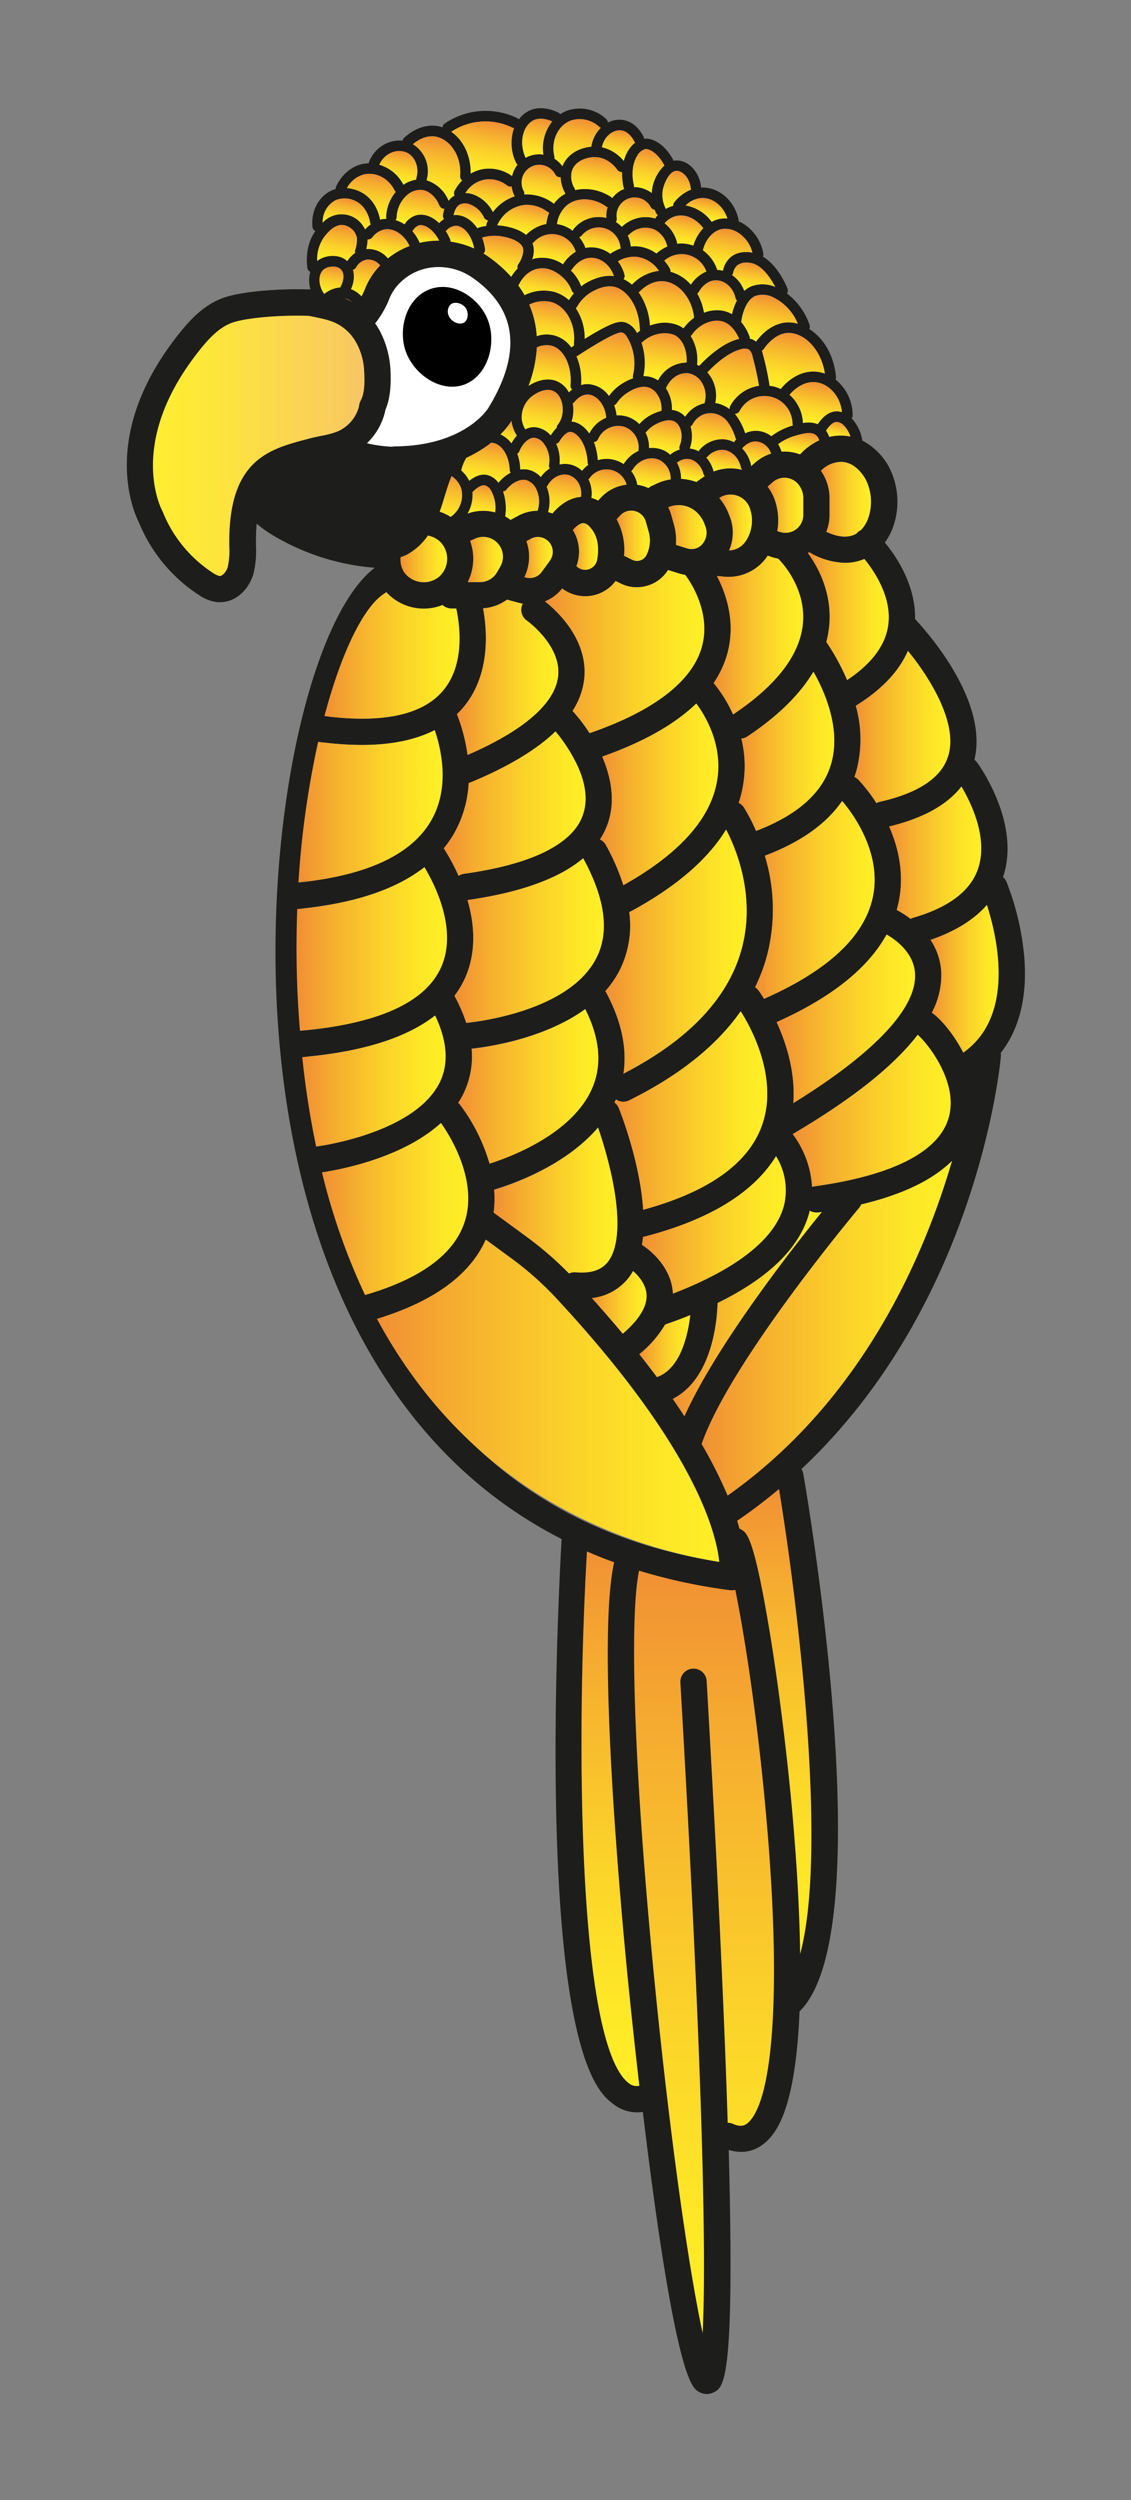 <svg preserveAspectRatio="xMidYMid meet" data-bbox="42.728 36.436 302.593 769.704" viewBox="0 0 381.05 841.89" xmlns:xlink="http://www.w3.org/1999/xlink" xmlns="http://www.w3.org/2000/svg" data-type="ugc" role="img" aria-labelledby="svgcid-riwcn1-bz32ga"><rect x="0" y="0" width="381.05" height="841.89" fill="#808080" stroke="none"/><title id="svgcid-riwcn1-bz32ga"></title>
    <g>
        <defs>
            <linearGradient gradientUnits="userSpaceOnUse" y2="108.19" x2="114.35" y1="100.33" x1="115.74" id="svgcid--37dfbwe9ikae">
                <stop stop-color="#f18f34" offset="0"></stop>
                <stop stop-color="#f6b02f" offset=".25"></stop>
                <stop stop-color="#fbd22a" offset=".57"></stop>
                <stop stop-color="#fee727" offset=".83"></stop>
                <stop stop-color="#ffef26" offset="1"></stop>
            </linearGradient>
            <linearGradient gradientUnits="userSpaceOnUse" y2="498.79" x2="260.85" y1="660.7" x1="260.85" id="svgcid--x0n1at-obhffd">
                <stop stop-color="#ffef26" offset="0"></stop>
                <stop stop-color="#fee727" offset=".17"></stop>
                <stop stop-color="#fbd22a" offset=".43"></stop>
                <stop stop-color="#f6b02f" offset=".75"></stop>
                <stop stop-color="#f18f34" offset="1"></stop>
            </linearGradient>
            <linearGradient xlink:href="#svgcid--x0n1at-obhffd" y2="526.15" x2="236.74" y1="789.92" x1="236.74" id="svgcid-otwsyvot5fdp"></linearGradient>
            <linearGradient xlink:href="#svgcid--x0n1at-obhffd" y2="519.81" x2="205.26" y1="705.1" x1="205.26" id="svgcid--7l2gomt8p2zv"></linearGradient>
            <linearGradient gradientUnits="userSpaceOnUse" y2="149.51" x2="125.27" y1="149.51" x1="51.43" id="svgcid--ks2zjt5ntboy">
                <stop stop-color="#ffee30" offset="0"></stop>
                <stop stop-color="#fde53c" offset=".3"></stop>
                <stop stop-color="#f9cd5c" offset=".83"></stop>
                <stop stop-color="#f8c467" offset="1"></stop>
            </linearGradient>
            <linearGradient xlink:href="#svgcid--37dfbwe9ikae" y2="329.58" x2="336.44" y1="329.58" x1="313.5" id="svgcid--xy0px81xsy69"></linearGradient>
            <linearGradient xlink:href="#svgcid--37dfbwe9ikae" y2="287.15" x2="330.6" y1="287.15" x1="299.56" id="svgcid-cr87e7bvz7uc"></linearGradient>
            <linearGradient xlink:href="#svgcid--37dfbwe9ikae" y2="244.81" x2="320.16" y1="244.81" x1="287.89" id="svgcid--rwj1v6-b5m682"></linearGradient>
            <linearGradient xlink:href="#svgcid--37dfbwe9ikae" y2="168.1" x2="293.44" y1="168.1" x1="276.58" id="svgcid-1vywsqig8s8r"></linearGradient>
            <linearGradient xlink:href="#svgcid--37dfbwe9ikae" y2="453.28" x2="232.56" y1="453.28" x1="215.4" id="svgcid-s0v2uc-gbjx1j"></linearGradient>
            <linearGradient xlink:href="#svgcid--37dfbwe9ikae" y2="447.25" x2="320.74" y1="447.25" x1="236.4" id="svgcid-e7tx3q-915hmv"></linearGradient>
            <linearGradient xlink:href="#svgcid--37dfbwe9ikae" y2="407.11" x2="157.73" y1="407.11" x1="108.47" id="svgcid-oog8kpy5tabe"></linearGradient>
            <linearGradient xlink:href="#svgcid--37dfbwe9ikae" y2="364.02" x2="150.12" y1="364.02" x1="101.83" id="svgcid-ofdz9z62atg5"></linearGradient>
            <linearGradient xlink:href="#svgcid--37dfbwe9ikae" y2="271.48" x2="149.1" y1="271.48" x1="100.59" id="svgcid--t7mpqk-vccyad"></linearGradient>
            <linearGradient xlink:href="#svgcid--37dfbwe9ikae" y2="303.04" x2="294.67" y1="303.04" x1="254.39" id="svgcid-brjiot26iak6"></linearGradient>
            <linearGradient xlink:href="#svgcid--37dfbwe9ikae" y2="374.05" x2="320.3" y1="374.05" x1="267.09" id="svgcid-9pkjmv-t19y5d"></linearGradient>
            <linearGradient xlink:href="#svgcid--37dfbwe9ikae" y2="412.48" x2="264.79" y1="412.48" x1="216.28" id="svgcid--c3naaye5g59d"></linearGradient>
            <linearGradient xlink:href="#svgcid--37dfbwe9ikae" y2="270.64" x2="197.29" y1="270.64" x1="149.48" id="svgcid-86ao79-uncfnn"></linearGradient>
            <linearGradient xlink:href="#svgcid--37dfbwe9ikae" y2="170.15" x2="270.63" y1="170.15" x1="258.62" id="svgcid-vrcheq-opqdmr"></linearGradient>
            <linearGradient xlink:href="#svgcid--37dfbwe9ikae" y2="213.83" x2="270.62" y1="213.83" x1="240.43" id="svgcid-wy5tji-vbmila"></linearGradient>
            <linearGradient xlink:href="#svgcid--37dfbwe9ikae" y2="320.4" x2="251.56" y1="320.4" x1="203.94" id="svgcid-k3f3uva7hj5r"></linearGradient>
            <linearGradient xlink:href="#svgcid--37dfbwe9ikae" y2="267.49" x2="242.03" y1="267.49" x1="202.12" id="svgcid--bm9i86-ob0w2f"></linearGradient>
            <linearGradient xlink:href="#svgcid--37dfbwe9ikae" y2="187.73" x2="186.23" y1="187.73" x1="176.66" id="svgcid-bbyuv3cza7vr"></linearGradient>
            <linearGradient xlink:href="#svgcid--37dfbwe9ikae" y2="175.96" x2="253.36" y1="175.96" x1="242.35" id="svgcid--cld8a2mfgndg"></linearGradient>
            <linearGradient xlink:href="#svgcid--37dfbwe9ikae" y2="184" x2="201.48" y1="184" x1="192.98" id="svgcid-yxb0n1fgvqtr"></linearGradient>
            <linearGradient xlink:href="#svgcid--37dfbwe9ikae" y2="180.42" x2="218.95" y1="180.42" x1="207.75" id="svgcid--kw5wvf-plqgcw"></linearGradient>
            <linearGradient xlink:href="#svgcid--37dfbwe9ikae" y2="177.48" x2="238.05" y1="177.48" x1="225.14" id="svgcid--grlw12brxs8j"></linearGradient>
            <linearGradient xlink:href="#svgcid--37dfbwe9ikae" y2="188.43" x2="169.45" y1="188.43" x1="157.57" id="svgcid--3qxqi0-kqlq5e"></linearGradient>
            <linearGradient xlink:href="#svgcid--37dfbwe9ikae" y2="219.39" x2="237.3" y1="219.39" x1="183.6" id="svgcid-lalvdg4frvxk"></linearGradient>
            <linearGradient xlink:href="#svgcid--37dfbwe9ikae" y2="316.71" x2="203.42" y1="316.71" x1="153.13" id="svgcid-geaxp55950b"></linearGradient>
            <linearGradient xlink:href="#svgcid--37dfbwe9ikae" y2="373.92" x2="258.5" y1="373.92" x1="207.03" id="svgcid--sx4122q9sjxa"></linearGradient>
            <linearGradient xlink:href="#svgcid--37dfbwe9ikae" y2="343.06" x2="308.31" y1="343.06" x1="261.62" id="svgcid-nudfoe9555ow"></linearGradient>
            <linearGradient xlink:href="#svgcid--37dfbwe9ikae" y2="252.99" x2="281.08" y1="252.99" x1="248.86" id="svgcid--wbd03b-gmcsoi"></linearGradient>
            <linearGradient xlink:href="#svgcid--37dfbwe9ikae" y2="188.21" x2="150.66" y1="188.21" x1="134.93" id="svgcid--a12ceabgbaga"></linearGradient>
            <linearGradient xlink:href="#svgcid--37dfbwe9ikae" y2="228.08" x2="188.12" y1="228.08" x1="153.94" id="svgcid-s1lwl3175smb"></linearGradient>
            <linearGradient xlink:href="#svgcid--37dfbwe9ikae" y2="319.59" x2="150.58" y1="319.59" x1="99.9" id="svgcid--use2wj-dko458"></linearGradient>
            <linearGradient xlink:href="#svgcid--37dfbwe9ikae" y2="365.82" x2="201.55" y1="365.82" x1="154.37" id="svgcid--mu3lg1n510zb"></linearGradient>
            <linearGradient xlink:href="#svgcid--37dfbwe9ikae" y2="404.27" x2="207.99" y1="404.27" x1="166.27" id="svgcid--eyuaibks8ncu"></linearGradient>
            <linearGradient xlink:href="#svgcid--37dfbwe9ikae" y2="438.58" x2="217.87" y1="438.58" x1="199.39" id="svgcid-lvxkluhwyw3"></linearGradient>
            <linearGradient xlink:href="#svgcid--37dfbwe9ikae" y2="442.28" x2="276.89" y1="442.28" x1="226.66" id="svgcid--wlq8pj-ktf330"></linearGradient>
            <linearGradient xlink:href="#svgcid--37dfbwe9ikae" y2="207.49" x2="299.43" y1="207.49" x1="272.15" id="svgcid-4sg2z9yv80pn"></linearGradient>
            <linearGradient xlink:href="#svgcid--37dfbwe9ikae" y2="173.73" x2="161.98" y1="163.5" x1="163.79" id="svgcid-ux4kbbd4va7u"></linearGradient>
            <linearGradient xlink:href="#svgcid--37dfbwe9ikae" y2="88.9" x2="112.73" y1="75.65" x1="115.06" id="svgcid--gmjkktwjxozm"></linearGradient>
            <linearGradient xlink:href="#svgcid--37dfbwe9ikae" y2="99.2" x2="110.66" y1="89.66" x1="112.35" id="svgcid--g16ur4czij3s"></linearGradient>
            <linearGradient xlink:href="#svgcid--37dfbwe9ikae" y2="175.36" x2="143.11" y1="158.05" x1="146.17" id="svgcid-iyd91m-9rfs6j"></linearGradient>
            <linearGradient xlink:href="#svgcid--37dfbwe9ikae" y2="99.79" x2="121.79" y1="87.26" x1="124" id="svgcid--mwhxri-c85xux"></linearGradient>
            <linearGradient xlink:href="#svgcid--37dfbwe9ikae" y2="86.85" x2="129.99" y1="77.28" x1="131.68" id="svgcid--3o6hymuwc79b"></linearGradient>
            <linearGradient xlink:href="#svgcid--37dfbwe9ikae" y2="76.34" x2="140.99" y1="64.13" x1="143.14" id="svgcid--20ej2senbe3h"></linearGradient>
            <linearGradient xlink:href="#svgcid--37dfbwe9ikae" y2="71.07" x2="164.16" y1="60.38" x1="166.04" id="svgcid--ghkfuv-t1arq8"></linearGradient>
            <linearGradient xlink:href="#svgcid--37dfbwe9ikae" y2="67.84" x2="182.34" y1="55.88" x1="184.45" id="svgcid-ksf6kj-1lkrx5"></linearGradient>
            <linearGradient xlink:href="#svgcid--37dfbwe9ikae" y2="65.66" x2="200.58" y1="53.19" x1="202.78" id="svgcid-m8keh09xmyzp"></linearGradient>
            <linearGradient xlink:href="#svgcid--37dfbwe9ikae" y2="77.16" x2="213.87" y1="66.81" x1="215.7" id="svgcid--hwlbwq-y0d28f"></linearGradient>
            <linearGradient xlink:href="#svgcid--37dfbwe9ikae" y2="82.32" x2="229.33" y1="72.75" x1="231.02" id="svgcid-b5hh9j-qx54kr"></linearGradient>
            <linearGradient xlink:href="#svgcid--37dfbwe9ikae" y2="105.89" x2="240.55" y1="94.54" x1="242.56" id="svgcid--ue3y2cogoqgp"></linearGradient>
            <linearGradient xlink:href="#svgcid--37dfbwe9ikae" y2="146.86" x2="256.34" y1="133.34" x1="258.72" id="svgcid-vx18x2-j0vh6h"></linearGradient>
            <linearGradient xlink:href="#svgcid--37dfbwe9ikae" y2="162.76" x2="163.01" y1="149" x1="165.44" id="svgcid--6v2bv1e1cbjk"></linearGradient>
            <linearGradient xlink:href="#svgcid--37dfbwe9ikae" y2="78.81" x2="175.4" y1="68.71" x1="177.18" id="svgcid-cvv75xf6ywzg"></linearGradient>
            <linearGradient xlink:href="#svgcid--37dfbwe9ikae" y2="78.13" x2="195.31" y1="67.01" x1="197.27" id="svgcid-4q34pxap9o31"></linearGradient>
            <linearGradient xlink:href="#svgcid--37dfbwe9ikae" y2="84.73" x2="217.56" y1="76.74" x1="218.97" id="svgcid-vvlz51-3mt51c"></linearGradient>
            <linearGradient xlink:href="#svgcid--37dfbwe9ikae" y2="110.35" x2="223.18" y1="95.07" x1="225.88" id="svgcid-3h4ww6dj6qau"></linearGradient>
            <linearGradient xlink:href="#svgcid--37dfbwe9ikae" y2="152.66" x2="239.14" y1="139.41" x1="241.48" id="svgcid--stjzljtm84i1"></linearGradient>
            <linearGradient xlink:href="#svgcid--37dfbwe9ikae" y2="175.44" x2="174.17" y1="161.52" x1="176.62" id="svgcid--ic9zfc60wshw"></linearGradient>
            <linearGradient xlink:href="#svgcid--37dfbwe9ikae" y2="145.94" x2="181.49" y1="131.12" x1="184.1" id="svgcid-u7pruzj2qgc9"></linearGradient>
            <linearGradient xlink:href="#svgcid--37dfbwe9ikae" y2="115.62" x2="184.77" y1="101.9" x1="187.19" id="svgcid-e7tebacj9syn"></linearGradient>
            <linearGradient xlink:href="#svgcid--37dfbwe9ikae" y2="96.91" x2="198.69" y1="86.92" x1="200.45" id="svgcid-cddu4qnl1gt8"></linearGradient>
            <linearGradient xlink:href="#svgcid--37dfbwe9ikae" y2="96.03" x2="213.96" y1="86.65" x1="215.61" id="svgcid--5twbovftwlw2"></linearGradient>
            <linearGradient xlink:href="#svgcid--37dfbwe9ikae" y2="115.25" x2="203.49" y1="96.52" x1="206.8" id="svgcid-y1nbgb-gy2l2j"></linearGradient>
            <linearGradient xlink:href="#svgcid--37dfbwe9ikae" y2="128.19" x2="222.06" y1="112.2" x1="224.88" id="svgcid-jpuna1ot08s6"></linearGradient>
            <linearGradient xlink:href="#svgcid--37dfbwe9ikae" y2="159.32" x2="243.47" y1="151.66" x1="244.82" id="svgcid--7knfloxh7dnx"></linearGradient>
            <linearGradient xlink:href="#svgcid--37dfbwe9ikae" y2="161.86" x2="232.07" y1="154.78" x1="233.32" id="svgcid--m8hrj9-qysj97"></linearGradient>
            <linearGradient xlink:href="#svgcid--37dfbwe9ikae" y2="164.36" x2="218.54" y1="154.35" x1="220.31" id="svgcid-6zyqpvoobeny"></linearGradient>
            <linearGradient xlink:href="#svgcid--37dfbwe9ikae" y2="168.91" x2="203.5" y1="158.13" x1="205.4" id="svgcid-2e85so4pztk9"></linearGradient>
            <linearGradient xlink:href="#svgcid--37dfbwe9ikae" y2="155.87" x2="206.66" y1="143.38" x1="208.86" id="svgcid--tifyob-krijze"></linearGradient>
            <linearGradient xlink:href="#svgcid--37dfbwe9ikae" y2="152.55" x2="222.55" y1="141.29" x1="224.53" id="svgcid-soezxdg2cwpv"></linearGradient>
            <linearGradient xlink:href="#svgcid--37dfbwe9ikae" y2="142.53" x2="213.94" y1="130.02" x1="216.15" id="svgcid-e1gtuc-ont4kf"></linearGradient>
            <linearGradient xlink:href="#svgcid--37dfbwe9ikae" y2="132.78" x2="202.16" y1="111.31" x1="205.95" id="svgcid--abinm1lutrw0"></linearGradient>
            <linearGradient xlink:href="#svgcid--37dfbwe9ikae" y2="145.71" x2="197.25" y1="133.06" x1="199.48" id="svgcid-on8l9-fmgqm7"></linearGradient>
            <linearGradient xlink:href="#svgcid--37dfbwe9ikae" y2="157.8" x2="191.93" y1="145.73" x1="194.06" id="svgcid-8j3o35ucxpib"></linearGradient>
            <linearGradient xlink:href="#svgcid--37dfbwe9ikae" y2="173.31" x2="188.57" y1="159.81" x1="190.95" id="svgcid-li4x6gwhzrem"></linearGradient>
            <linearGradient xlink:href="#svgcid--37dfbwe9ikae" y2="157.12" x2="254.03" y1="148.72" x1="255.51" id="svgcid--n4egbf-khh5uq"></linearGradient>
            <linearGradient xlink:href="#svgcid--37dfbwe9ikae" y2="140.13" x2="229.67" y1="125.7" x1="232.22" id="svgcid-bjorysdivluv"></linearGradient>
            <linearGradient xlink:href="#svgcid--37dfbwe9ikae" y2="84.76" x2="201.64" y1="76.73" x1="203.05" id="svgcid-229r1z-9xf62r"></linearGradient>
            <linearGradient xlink:href="#svgcid--37dfbwe9ikae" y2="88.49" x2="185.76" y1="78.99" x1="187.44" id="svgcid--fbhp3hptpxf6"></linearGradient>
            <linearGradient xlink:href="#svgcid--37dfbwe9ikae" y2="100.59" x2="183.43" y1="90.64" x1="185.18" id="svgcid-j5ar6v-l2izjm"></linearGradient>
            <linearGradient xlink:href="#svgcid--37dfbwe9ikae" y2="131.18" x2="185.31" y1="116.71" x1="187.86" id="svgcid-7ky42yas4q39"></linearGradient>
            <linearGradient xlink:href="#svgcid--37dfbwe9ikae" y2="160.05" x2="178.83" y1="147.55" x1="181.04" id="svgcid-aecaj2o00o48"></linearGradient>
            <linearGradient xlink:href="#svgcid--37dfbwe9ikae" y2="152.97" x2="268.38" y1="145.22" x1="269.75" id="svgcid--n9wu8nr5cky6"></linearGradient>
            <linearGradient xlink:href="#svgcid--37dfbwe9ikae" y2="137.7" x2="245.24" y1="116.94" x1="248.9" id="svgcid-pmmdjtrcd388"></linearGradient>
            <linearGradient xlink:href="#svgcid--37dfbwe9ikae" y2="123.82" x2="239.08" y1="107.94" x1="241.88" id="svgcid-g8vejtn49nap"></linearGradient>
            <linearGradient xlink:href="#svgcid--37dfbwe9ikae" y2="95.35" x2="229.9" y1="85.73" x1="231.6" id="svgcid-8rbp1z3qh2ap"></linearGradient>
            <linearGradient xlink:href="#svgcid--37dfbwe9ikae" y2="76.39" x2="158.08" y1="68.91" x1="159.4" id="svgcid-whphls3englx"></linearGradient>
            <linearGradient xlink:href="#svgcid--37dfbwe9ikae" y2="82.06" x2="142.96" y1="76.15" x1="144.01" id="svgcid-oi21t6-jcuj3d"></linearGradient>
            <linearGradient xlink:href="#svgcid--37dfbwe9ikae" y2="82.71" x2="154.6" y1="76.27" x1="155.73" id="svgcid--ajn9wv-v5madd"></linearGradient>
            <linearGradient xlink:href="#svgcid--37dfbwe9ikae" y2="92.37" x2="167.6" y1="79.7" x1="169.83" id="svgcid-ubltmd-nbwfqz"></linearGradient>
            <linearGradient xlink:href="#svgcid--37dfbwe9ikae" y2="149.05" x2="170.92" y1="141.67" x1="172.23" id="svgcid--92wnq81hjj0a"></linearGradient>
            <linearGradient xlink:href="#svgcid--37dfbwe9ikae" y2="156.27" x2="152.21" y1="156.07" x1="152.25" id="svgcid--subt8b-xrbvmf"></linearGradient>
            <linearGradient xlink:href="#svgcid--37dfbwe9ikae" y2="147.6" x2="282.12" y1="142.22" x1="283.07" id="svgcid-heiph9-7mrw84"></linearGradient>
            <linearGradient xlink:href="#svgcid--37dfbwe9ikae" y2="142.99" x2="273.58" y1="128.89" x1="276.06" id="svgcid-4t7o9wbnpdey"></linearGradient>
            <linearGradient xlink:href="#svgcid--37dfbwe9ikae" y2="131.43" x2="265.61" y1="112.55" x1="268.94" id="svgcid-8yaq3f5oz9bl"></linearGradient>
            <linearGradient xlink:href="#svgcid--37dfbwe9ikae" y2="115.62" x2="258.01" y1="99.88" x1="260.78" id="svgcid--ur1dcu-u482h7"></linearGradient>
            <linearGradient xlink:href="#svgcid--37dfbwe9ikae" y2="98.39" x2="253.25" y1="88.89" x1="254.92" id="svgcid--2i5sjpy1zyt"></linearGradient>
            <linearGradient xlink:href="#svgcid--37dfbwe9ikae" y2="91.33" x2="243.96" y1="77.33" x1="246.43" id="svgcid-cxlblk-7sdyt2"></linearGradient>
            <linearGradient xlink:href="#svgcid--37dfbwe9ikae" y2="74.3" x2="237.5" y1="66.93" x1="238.8" id="svgcid-6hmpmz-3mihmq"></linearGradient>
            <linearGradient xlink:href="#svgcid--37dfbwe9ikae" y2="70.84" x2="226.86" y1="57.75" x1="229.17" id="svgcid--fgd6nh-4b3w0v"></linearGradient>
            <linearGradient xlink:href="#svgcid--37dfbwe9ikae" y2="64.59" x2="217.09" y1="50.53" x1="219.57" id="svgcid--646jzdyltnwp"></linearGradient>
            <linearGradient xlink:href="#svgcid--37dfbwe9ikae" y2="53.75" x2="207.53" y1="43.89" x1="209.27" id="svgcid-qcj6pmu2800x"></linearGradient>
            <linearGradient xlink:href="#svgcid--37dfbwe9ikae" y2="56.52" x2="192.6" y1="39.99" x1="195.51" id="svgcid-2rtn1tugarar"></linearGradient>
            <linearGradient xlink:href="#svgcid--37dfbwe9ikae" y2="53.57" x2="179.31" y1="39.78" x1="181.74" id="svgcid-3gaur72gv1jp"></linearGradient>
            <linearGradient xlink:href="#svgcid--37dfbwe9ikae" y2="58.99" x2="161.62" y1="40.78" x1="164.83" id="svgcid-eebpu19ou8z5"></linearGradient>
            <linearGradient xlink:href="#svgcid--37dfbwe9ikae" y2="66.52" x2="145.31" y1="46.32" x1="148.87" id="svgcid--ohyu41d40pvy"></linearGradient>
            <linearGradient xlink:href="#svgcid--37dfbwe9ikae" y2="61.76" x2="133.34" y1="50.87" x1="135.26" id="svgcid--anub3d-furku1"></linearGradient>
            <linearGradient xlink:href="#svgcid--37dfbwe9ikae" y2="73.14" x2="123.47" y1="58.66" x1="126.02" id="svgcid-slrevd-qd4l8a"></linearGradient>
            <linearGradient xlink:href="#svgcid--37dfbwe9ikae" y2="76.38" x2="116.52" y1="67.05" x1="118.17" id="svgcid-28e9avq3ylnl"></linearGradient>
            <linearGradient xlink:href="#svgcid--37dfbwe9ikae" y2="220.72" x2="154.82" y1="220.72" x1="109.31" id="svgcid--fbs4iem7igox"></linearGradient>
            <linearGradient xlink:href="#svgcid--37dfbwe9ikae" y2="471.67" x2="242.32" y1="471.67" x1="127.04" id="svgcid-ub649d-xcu2yn"></linearGradient>
        </defs>
        <path d="M113.39 108a1.78 1.78 0 00-.42-.4 4.38 4.38 0 01-2.11-4.92c.75-2.09 3.72-2.4 3.75-2.4a5.84 5.84 0 015.17 2.64 14.92 14.92 0 01-6.39 5.08z" fill="url(#svgcid--37dfbwe9ikae)"></path>
        <path d="M269.57 660.7h-.34a2.66 2.66 0 01-2.32-2.61c-.26-19.74-1.89-40.06-3.21-53.64-2-20.25-4.79-41.67-7.75-58.76-4.58-26.46-6.69-27.74-7.59-28.29l-.24-.1a2.76 2.76 0 01-1.55-1.74c-.23-.83-.48-1.69-.77-2.58a2.67 2.67 0 011.13-3.07l.23-.13c4.59-3.16 9.19-6.66 13.58-10.35a2.65 2.65 0 014.33 1.6c7 42.36 16.34 123.24 7.06 157.72a2.66 2.66 0 01-2.56 1.95z" fill="url(#svgcid--x0n1at-obhffd)"></path>
        <path d="M236.52 789.92a2.66 2.66 0 01-2.59-2.07c-5.25-23-11.89-70.31-16.92-120.43-7.18-71.6-8.93-126.35-4.46-139.47a2.66 2.66 0 013.29-1.69 188.65 188.65 0 0030.66 6.54 1.63 1.63 0 00.63 0 2.65 2.65 0 013.2 2.06c3.23 15.88 7.73 44.93 10.66 78.83 2.25 26.1 6.14 88.3-6.36 102.3-2.42 2.71-5.21 3.23-8.78 1.62a2.18 2.18 0 00-.72-.14 2.66 2.66 0 01-2.66-2.58c-1.16-38-3.53-88-7.05-148.68a1.82 1.82 0 00-.59-1.23 1.86 1.86 0 00-1.27-.44 1.75 1.75 0 00-1.23.6 1.73 1.73 0 00-.45 1.28c8.34 143.64 8.58 199.49 7.3 221a2.65 2.65 0 01-2.43 2.49zm16.12-75.74z" fill="url(#svgcid-otwsyvot5fdp)"></path>
        <path d="M214.49 705.1a6.92 6.92 0 01-4.39-1.6c-19.34-15.17-18.28-125.16-15-181.19a2.66 2.66 0 013.7-2.29c2.87 1.24 5.83 2.41 8.81 3.49a2.65 2.65 0 011.62 3.3c-7 22.15 1.61 114.69 4.42 142.53.06.58 1.45 14.33 3.63 32.79a2.65 2.65 0 01-2.56 3z" fill="url(#svgcid--7l2gomt8p2zv)"></path>
        <path d="M106.91 105l-3 1.26a3.59 3.59 0 01-.46 0c-9.67-.31-20.8.71-25.35 2.3-5 1.75-9 6.52-12.27 10.86C43 149.4 54.06 171 54.54 171.89a4.14 4.14 0 01.2.43 44.11 44.11 0 0017 20.66 6.75 6.75 0 002.15 1c.81.07 2.27-1.26 2.79-3a24.79 24.79 0 00.53-7v-2.34c.25-27 13.62-30.46 26.55-33.84l.71-.19c1.21-.31 2.44-.57 3.67-.82a30.07 30.07 0 005.59-1.51 12.73 12.73 0 007.37-9.11 4.45 4.45 0 011.94-2.87l2.26-7.73C124.86 108 106.91 105 106.91 105z" fill="url(#svgcid--ks2zjt5ntboy)"></path>
        <path d="M121.38 148.63s8 2.64 15.74 1.52l.75 8.27-3.93 4.17-2.94 7.28 2.63 8.62-5.44 7.59s-52.94-12.84-41.51-24.27 34.7-13.18 34.7-13.18z" fill="#1d1d1b"></path>
        <path d="M159.08 93.44c-7.42-5.15-17.41-4.69-23.76 1.11a16.05 16.05 0 00-4.22 5.89 32 32 0 01-4.94 8.57c3.92 5.77 5.94 14.48 3.66 27.59a4.64 4.64 0 010 1.23 20.11 20.11 0 01-.8 2.88c-.06.27-.1.53-.16.81l-.1-.14a21.7 21.7 0 01-5.2 7.84 43.32 43.32 0 008.68 1.19 4 4 0 01.78-.09c23.44-.25 31.19-12.5 31.51-13 11.4-18.71 9.57-33.45-5.45-43.88z" fill="#ffffff"></path>
        <path d="M345.11 322.52a91.32 91.32 0 00-6-25.57 4.38 4.38 0 00-1.18-1.61c6.13-18.12-8.16-37.81-8.77-38.64a4.48 4.48 0 00-.87-.87c5.14-21.17-19-46.29-20-47.38.24-11.3-6.16-20.9-10.17-25.76a20.69 20.69 0 002.88-5.55 25.46 25.46 0 00-1.48-19.87 21.68 21.68 0 00-9-8.93 13.87 13.87 0 00-3.6-7.47 1.66 1.66 0 00.35-1 15.42 15.42 0 00-5.78-12.08 1.9 1.9 0 00.16-.85c-.69-7.7-4.46-13.28-9-16.15a1.72 1.72 0 00.1-1.39 22.43 22.43 0 00-7.62-10.58 1.73 1.73 0 00.2-1.61c-.37-.94-3.19-7.75-8.3-10.8a1.78 1.78 0 00.15-1 14.93 14.93 0 00-6.29-9.78 12.45 12.45 0 00-2.06-1.11 1.52 1.52 0 000-.6c-1.36-6.27-6.44-10.82-12.23-10.77h-.41a.93.93 0 000-.24c-.55-5-4.16-8.88-8.23-8.88a5.62 5.62 0 00-1.1.11 1.59 1.59 0 00-.16-.51c-2.52-4.57-6.4-7.31-9.72-6.9a1.76 1.76 0 00-.15-.66c-.24-.53-2.47-5.16-7.22-5.71a8.29 8.29 0 00-4.81.93 1.75 1.75 0 00-.6-1.25 13.06 13.06 0 00-13.2-2.75 11 11 0 00-2.26 1.18 1.79 1.79 0 00-.61-.55c-1.3-.65-5.87-2.64-10-.56a9.42 9.42 0 00-3.31 2.85 1.86 1.86 0 00-.56-.43 24.42 24.42 0 00-24.42 1.81 1.73 1.73 0 00-.75 1.3 12.17 12.17 0 00-1.73-.44c-5.55-.91-10 2.81-11.24 4a1.74 1.74 0 00-.48.93 10.46 10.46 0 00-5.1.76 11.24 11.24 0 00-6.32 6.73.5.5 0 000 .12 12.6 12.6 0 00-2 .22c-6.1 1.23-8.69 7-9 7.61a1.84 1.84 0 00-.11.83 10.4 10.4 0 00-1.49.55c-4.3 2-6.85 6.91-6.35 12.17a1.75 1.75 0 001 1.44c-3.36 4.67-3 10.18-2.72 12.42a1.75 1.75 0 001 1.31 10.4 10.4 0 00.06 5.9 4.59 4.59 0 00-.91 0c-9.38-.27-22 .6-28.34 2.81-7.28 2.55-12.27 8.48-16.38 13.83-25.53 33.31-13.74 58.79-12.2 61.78a53 53 0 0020.4 24.6 13.75 13.75 0 006 2.31h1c5.54 0 9.78-4.62 11.18-9.45a32.22 32.22 0 00.88-9.53v-2.16c0-1.93.1-3.69.24-5.3a39.09 39.09 0 006 4.23 78.7 78.7 0 0033.78 10.62c-20.1 15.34-35.36 77.39-33.25 141.18 1.17 35.1 8.17 85.93 34.93 128.74 15.82 25.33 36.34 44.43 61.32 57.16a3 3 0 00-.07.43c0 .41-2.56 42.09-1.91 85.69 1.35 90 14.7 100.47 19.09 103.91a13.13 13.13 0 008.21 3 13.43 13.43 0 002-.16c4.51 37.54 11.49 86.91 17.6 93.25a5.47 5.47 0 003.94 1.76 5.05 5.05 0 002-.43c3.41-1.49 6.64-2.9 5.89-58q-.15-10.86-.5-23.78a14.5 14.5 0 004.17.67c5.11 0 9.57-3.12 12.7-9.09 4.31-8.22 6.34-22.25 7-38.22 26.88-26.25 4-165.23 1.26-181a4.41 4.41 0 00-.62-1.62c58.9-55.27 66.85-135.21 67.19-138.95a4.4 4.4 0 00-.07-1.15c6.25-7.94 9-18.82 7.97-32.05zm-21.2-57.64c3.23 5.42 9.1 17.36 5.61 27.63-2.56 7.5-9.89 13.06-21.8 16.52a4.28 4.28 0 00-.93.4 33.34 33.34 0 00-4.68-3c.29-1.05.55-2.1.76-3.17 1.81-9.41-.27-18-3.31-24.94 11.44-2.72 19.54-7.23 24.35-13.44zm-185.53-73.51a4.44 4.44 0 00-3.4-3.47 9.34 9.34 0 01.21-1.46 8.35 8.35 0 014.24-5.5 7.13 7.13 0 011.87-.58h1c.51 0 1 0 1.52-.07a8 8 0 014.93 2.61 8.13 8.13 0 01-.71 11.22 7.94 7.94 0 01-6.14 1.88 8.2 8.2 0 01-4-1.6 4.47 4.47 0 00.48-3.03zM135.55 173a14.52 14.52 0 00-1.43.81 2.26 2.26 0 01-.2-.26c-1.72-2.65-.7-6.89 1-9.7a12 12 0 016.65-5.22c1.22-.16 2.41-.35 3.55-.57a12.59 12.59 0 011.36.09c3.61.46 8 2.77 9 6.74a9 9 0 01-1.42 7 9.53 9.53 0 01-2.24 2.19 16.91 16.91 0 00-16.27-1.08zm16.54-16.78l.29-.1a1.59 1.59 0 00-.07.2zm11.33-72.32a18.41 18.41 0 00-1-3.9 14.63 14.63 0 016.1-.48c3.31.46 7.08 1.79 7.71 4.14a5.76 5.76 0 01-.36 2.77 8.16 8.16 0 01-1.23 2.47 1.72 1.72 0 00-.25 1.5 14.36 14.36 0 00-2.17 2.82 45.33 45.33 0 00-8-7c-.43-.3-.88-.57-1.33-.84a1.75 1.75 0 00.53-1.51zm-9.77-11.5h-.06a6.14 6.14 0 00-.78.06c.18-.9.71-2.9 2.17-3.64a4.24 4.24 0 013.23-.06 8.66 8.66 0 014.86 4.51 1.74 1.74 0 001.35.94c-.15.33-.33.64-.47 1a1.78 1.78 0 00-.09.85 18.46 18.46 0 00-2.51.55 1.49 1.49 0 00-.5.26c-1.85-2.75-4.43-4.47-7.2-4.47zm6.11 11.22a28.91 28.91 0 00-7.95-2.3 1.65 1.65 0 00-.14-.72 18.33 18.33 0 00-1.52-2.85 1.56 1.56 0 00.38-.25 4.58 4.58 0 013.09-1.5c2.38 0 5.27 2.87 6.14 7.62zM156.8 65a9.39 9.39 0 0114.07-2.53 1.73 1.73 0 001.51.31 9.58 9.58 0 001 3.27l.06.08a14.92 14.92 0 00-7.38 5.31 12.21 12.21 0 00-6.76-6 8.81 8.81 0 00-2.5-.44zm22.88 17.74a7.24 7.24 0 00-.3-.86 1.72 1.72 0 00.51-.35 8.31 8.31 0 0114 3c0 .08.09.15.13.23a13.15 13.15 0 00-4.09 3.83 1.54 1.54 0 00-.19.46 12.22 12.22 0 00-9.51-2 8.24 8.24 0 00-.88.29 8.58 8.58 0 00.33-4.63zm81.94 261.45c18.35-8.19 30.76-18.07 37.06-29.49 2.82 1.6 9.18 6 9.6 13.1.9 15.09-23.46 32.87-41 43.67.72-10.47-2.42-20.28-5.66-27.31zm-78-141.67a13.82 13.82 0 005.8-4.35 12.79 12.79 0 0018-2.51l1.69.84a12.37 12.37 0 005.46 1.27 12.5 12.5 0 0010.53-5.81l3.79 1.19a15.48 15.48 0 002 .46c1.55 2.06 8.93 12.71 5.52 24.48-3.35 11.53-16.4 21.46-37.76 28.8a56.53 56.53 0 00-5.74-7.48 24.79 24.79 0 003.94-10.76c1.44-13.52-9.71-23.39-13.25-26.16zm-14.11-37a1.73 1.73 0 001.15-.64c1.92-2.42 4.69-3.72 6.73-3.19a5.69 5.69 0 013.33 3.08 9.64 9.64 0 01.4 7.24 13.75 13.75 0 00-6.58 1.72l-2.54 1.33a16.39 16.39 0 00-1.8-1.18 17.48 17.48 0 00-.71-8.39zm72 28.43l2.52.23a13.88 13.88 0 001.44.07 15.73 15.73 0 0013.18-7.13l1.18.4a14.89 14.89 0 002.32.59c.08.08.14.18.23.26s9.2 8.9 8.13 21.42a25.39 25.39 0 01-1.23 5.87c-2.86 8.57-10.33 16.92-22.3 24.92a47 47 0 00-6.55-10.58 34 34 0 004.52-9.55c3.05-10.82-.26-20.45-3.42-26.53zm13-38.27l-1.49 1.3v-.3a11.41 11.41 0 00-3-5.66c.21-.26 2.14-2.58 4.87-2.34a5.77 5.77 0 014.82 4.09 14.69 14.69 0 00-5.15 2.88zm-1.95 15.45a12.37 12.37 0 01-1.25 11l-.1.15a6.89 6.89 0 01-5.59 3.11 15 15 0 00.27-11.31l-.27-.71a19.35 19.35 0 00-3.23-5.54l-.08-.09a6.89 6.89 0 0110.25 3.41zm-12.16-12.36a.33.33 0 000-.1 10.91 10.91 0 00-2.43-4.59 1.77 1.77 0 00.35-.26 6.93 6.93 0 015.18-2.36c2.87.17 5.44 2.64 6.09 5.89a1.74 1.74 0 00.48.87 15.75 15.75 0 00-9.67.55zm-13.33 17.88l-.95-3.37a13.87 13.87 0 00-1-2.46 8.88 8.88 0 0110.5 2.65 10.15 10.15 0 011.74 3l.27.71a5.91 5.91 0 01-1.55 6.58 4.81 4.81 0 01-4.55.91l-3.8-1.19a20 20 0 00-.66-6.83zm-19.31-1.78l1.14-1.25a5.1 5.1 0 018.69 2.06l.95 3.37a11 11 0 01-.74 7.87 3.58 3.58 0 01-4.76 1.6l-2.38-1.17a2.9 2.9 0 00-.41-.16 21.47 21.47 0 00-2.49-12.32zM193 178.49c.84-1 2.29-2.27 3.41-2.36a3.36 3.36 0 012.34 1.34c3.11 3.28 3 7.84 2.41 11.09a4 4 0 01-1.16 2.14 4.07 4.07 0 01-5.34.33l-.47-.36a14 14 0 00.69-2.46 13.78 13.78 0 00-1.88-9.72zm-8.82-14.66a1.9 1.9 0 00.41-.48c1.5-2.67 4.55-4.12 7.1-3.38a5.79 5.79 0 013.46 3.1 7.08 7.08 0 01.59 4.23h-.05c-4.68.38-8.08 3.8-9.54 5.58a12.52 12.52 0 00-1.47-.46 13.12 13.12 0 00-.52-8.59zm8.77-28a1.71 1.71 0 00.53-.44c.49-.59 2.28-2.55 4.51-2.51 2.78 0 5.92 3.18 6.24 7.81a11.12 11.12 0 00-5.69 5.29c-1.71-2.46-3.91-3.87-6-4 0-.08.08-.17.11-.25a12.93 12.93 0 00.28-5.94zM229 151.37a9.79 9.79 0 00-2.78 1.38 1.9 1.9 0 00-.36.39 9.55 9.55 0 00-2-1.39 9.69 9.69 0 00-5.18-.89 11 11 0 00-1.2-5.23 1.87 1.87 0 00.35-.28 10.06 10.06 0 012.51-2.15c1.07-.65 4.77-2.63 7.14-1.14 1.83 1.15 2.9 4.44 1.54 8a1.75 1.75 0 00-.02 1.31zm2.87 3.18c2.32.22 4.35 2.23 5.05 5a1.71 1.71 0 00.47.79l-.4.25L235 162c-.13.1-.23.21-.35.31a18 18 0 00-5.17-1.07 11.2 11.2 0 00-1.42-5.5 1.31 1.31 0 00.27-.12 5.39 5.39 0 013.58-1.07zm-15.79-39.14a2.23 2.23 0 00.33-.2 11.12 11.12 0 015.09-2.67 9.08 9.08 0 015.76.32c2.7 1.35 4.3 5.08 4 9.23a11 11 0 00-9.63 6 8.12 8.12 0 00-1.29-.72 8.57 8.57 0 00-3.62-.71 21.18 21.18 0 00-.6-11.25zm2.92 15.25a5.44 5.44 0 011.83 1.36 8.44 8.44 0 012 6.31 17.16 17.16 0 00-4.29 1.83 13.41 13.41 0 00-3.11 2.63 10.21 10.21 0 00-3.67-2.36 10.38 10.38 0 00-4-.58 13.36 13.36 0 00-.81-3.38 1.73 1.73 0 00.8-.62 12.27 12.27 0 013.69-3.63c2.98-1.92 5.56-2.45 7.56-1.56zm-3.83 21.16a11.45 11.45 0 00-5 4.39 10.68 10.68 0 00-3.07-1.39 10.48 10.48 0 00-5.64.08 20.55 20.55 0 00-1.36-6.06 1.73 1.73 0 001.41-1 7.4 7.4 0 019-4.11 7.31 7.31 0 014.6 7.7 1.39 1.39 0 00.06.39zM194.23 120a2 2 0 00.26-.1c1.87-1.23 3.8-2.45 5.75-3.62 7.08-4.25 8.79-4.54 9.52-4.26 1 .37 1.56 1.45 2.41 3.17a17.28 17.28 0 011.07 11.28 1.75 1.75 0 00.07.91 17.82 17.82 0 00-3.82 1.86 15.55 15.55 0 00-4.32 4.09 9.24 9.24 0 00-7.15-4h-.11a7.66 7.66 0 00-2.13.32 20.48 20.48 0 00-1.55-9.65zm20.37-7.84a6.94 6.94 0 00-3.59-3.46c-2.14-.8-4.46-.34-12.59 4.54l-1.43.88a18.14 18.14 0 00-3-10.33 2.21 2.21 0 00.37-.43 13.61 13.61 0 014.22-4.6c1.59-1.07 5.05-2.75 8-2.25 4.23.7 8.72 6.25 8.93 14.32a1.58 1.58 0 00.12.53c-.36.25-.71.52-1.03.78zM198 155.82a1.71 1.71 0 00.2.71 10.41 10.41 0 00-2.08 2 8.34 8.34 0 00-7.6-2.1 13.23 13.23 0 00-1.11-7 1.76 1.76 0 001.1-.82c.89-1.52 2.3-3.15 3.6-3.2 1.89-.05 5.52 3.35 5.89 10.41zm1.27 11.84a10.57 10.57 0 00-.94-6.14l-.07-.14a1.76 1.76 0 00.42-.4 7 7 0 0112.44 2.22 14.11 14.11 0 00-8.75 4.44l-.84.92a11.19 11.19 0 00-2.28-.9zm19.21-3.31a13.13 13.13 0 00-3.74-1.1 10.6 10.6 0 00-2.05-4.64 1.77 1.77 0 00.54-.55c2-3.26 6-4.64 9.09-3.12a7 7 0 013.64 6.49 17.26 17.26 0 00-4.74 1.43l-1.74.82a4.37 4.37 0 00-1.02.67zm28.8-15.46a9.3 9.3 0 00-3.56-1 10.3 10.3 0 00-8 3.55 1.68 1.68 0 00-.31.53 8.16 8.16 0 00-3-.95 11.84 11.84 0 00.26-7.44 1.65 1.65 0 00.71-.7 7 7 0 011.68-2.13 6.65 6.65 0 016.68-1.23 7.78 7.78 0 012.58 1.6s.3.28.57.57a18 18 0 012.94 5.86 1.93 1.93 0 00.22.43 8.85 8.85 0 00-.79.91zm-9.86-13.31a1.64 1.64 0 000 .22l-.39.08a10.1 10.1 0 00-6.16 4.45 6.75 6.75 0 00-4.46-2.3 12.36 12.36 0 00-2-7.26c1.31-3.33 4.57-5.52 7.58-5.07a6.56 6.56 0 014.43 3.06 8.42 8.42 0 01.98 6.82zm-7.11-25a9.26 9.26 0 00-1.41-.88 12.07 12.07 0 00-8.1-.61 14.51 14.51 0 00-1.76.53 22 22 0 00-3.83-11.18 2.11 2.11 0 00.31-.21c1.08-1.12 4-3.71 7.78-3.54 5.23.24 9.86 5.59 10.55 12.19a1.13 1.13 0 000 .15 15.74 15.74 0 00-3.56 3.54zM213 95.76s0 .06-.06.09A12.2 12.2 0 00210.1 94a1.73 1.73 0 00.31-1.5 12.88 12.88 0 00-2.22-4.5 10.3 10.3 0 016.64-1.47 10.57 10.57 0 017.17 4.66 14.88 14.88 0 00-9 4.57zm-7.23-10.4l-.08.09a10.78 10.78 0 00-6.75-2.18 10.25 10.25 0 00-1.7.22 1.86 1.86 0 00-.06-.34 13.39 13.39 0 00-2-3.29 1.73 1.73 0 00.85-.54 7.33 7.33 0 0113 3.77 1.68 1.68 0 00.17.55 14.84 14.84 0 00-3.48 1.72zM199 86.81c3.44-.12 6.66 2.46 7.83 6.15-4.75-.6-9.31 2.24-10.19 2.84-.28.19-.53.41-.8.61a15.09 15.09 0 00-2.84-4.64c-.17-.19-.41-.44-.71-.72a1.72 1.72 0 00.58-.53c.21-.37 2.46-3.59 6.13-3.71zm-5.61 29.55l-.86.56-.06.06a10.73 10.73 0 00-5.37-3.93 10.6 10.6 0 00-6.27.13 31.6 31.6 0 00-2.53-10.6 10.72 10.72 0 017.69-.81c4.91 1.58 8.07 7.59 7.35 14a2 2 0 00.06.59zm-12.52.53h.18a7.44 7.44 0 015-.42c4.08 1.25 6.73 7 6.15 13.32a1.72 1.72 0 00.54 1.4 11.93 11.93 0 00-1.09.93 8.29 8.29 0 00-3.49-3.52c-4-2-8.14.07-10.09 1.33a43.55 43.55 0 002.81-13.04zm-1.44 16.38c1-.72 4.36-2.94 7.14-1.53s3.58 5.78 2.62 8.85a7.57 7.57 0 01-1.31 2.45 1.68 1.68 0 00-.35 1 14.39 14.39 0 00-2 2.59 7.88 7.88 0 00-5.58-2.81 6.64 6.64 0 00-3 .73 8.37 8.37 0 01-1.2-3.48 9 9 0 013.69-7.8zm.47 14.12a4.57 4.57 0 013.17 1.81 9.26 9.26 0 011.85 7.39 1.72 1.72 0 00.25 1.16 10.7 10.7 0 00-3 2.89 8.12 8.12 0 00-3.86-2.4 7.43 7.43 0 00-3.05-.12 16.64 16.64 0 00-1-5.36 1.72 1.72 0 00.79-.85c1.01-2.64 3.07-4.62 4.86-4.52zm-2.55 34.86l1.44-.8a5 5 0 017.35 5.25 5.16 5.16 0 01-.87 2.08l-2.76 3.8a5 5 0 01-5.38 1.89l-.48-.13a15.44 15.44 0 00.71-12.09zm25.53 72.52q20.84-7.36 31.71-17.89c2.78 3.69 9.1 13.7 7 26-2.17 12.86-12.81 24.69-31.58 35.19a74.89 74.89 0 00-5.89-13.54 4.36 4.36 0 00-2-1.87c5.88-8.95 4.53-19.16.77-27.89zm5.54 72.59a33.37 33.37 0 003.58-20.25h.09c15.43-8.28 26.31-17.58 32.55-27.79 3.18 6.07 10.13 22.24 5.23 40.26-4.52 16.59-17.93 30.69-39.83 42 1.29-8.55-.67-17.74-5.88-27.45-.07-.12-.16-.23-.23-.34a34.13 34.13 0 004.5-6.43zm-.91 42.83a4.39 4.39 0 002.47.79 4.51 4.51 0 002-.46c16.92-8.38 29.47-18.42 37.58-30 3.4 5.41 12.86 22.58 7.13 38.52-4.62 12.82-18.08 22.34-40 28.32-1-15.44-7.14-31.55-8.19-34.21a4.37 4.37 0 00-1.48-1.92c.18-.36.35-.69.5-1.04zm9.11 46.34h.1c22.08-5.65 37.06-14.79 44.72-27.18a21.69 21.69 0 012.64 16.8c-3 11.1-15.92 21.21-37.39 29.48v-.37c-.71-9.95-9.85-15.69-10.23-15.93l-.18-.08c.15-.9.26-1.8.35-2.72zm77.54-114.93c-2.58 13.39-14.85 25-36.48 34.62l-.24.14c-1-1.65-1.74-2.65-1.88-2.83a4.31 4.31 0 00-1.17-1.09 58.23 58.23 0 004-10.58 61.8 61.8 0 00-.71-33.72c12-4.54 20.7-10.71 26-18.43 3.11 3.54 13.39 16.81 10.48 31.89zm-14.11-44.51c-2.76 9.74-11.29 17.37-25.33 22.71a56.84 56.84 0 00-4.1-7.92 4.38 4.38 0 00-1.76-1.53 38.8 38.8 0 00.91-21.65 4.47 4.47 0 002-.69q15.45-10.31 22.29-21.83c4.1 7.24 9.24 19.48 5.99 30.91zm-9.42-83.67a6 6 0 01-7.92 5.67l-.82-.27a21.16 21.16 0 00-.95-10.77 15.94 15.94 0 00-2.32-4.18l1.76-1.53a6 6 0 018.12.24 7.18 7.18 0 012.13 5.08zM269.56 153a15 15 0 00-6.25-.93 9.9 9.9 0 00-1.13-2.52 18.2 18.2 0 015.67-2.8c2.64-.75 5.38-1.54 7-.29a3.61 3.61 0 011.18 1.8 21 21 0 00-6.47 4.74zm-2.7-9.65a21.76 21.76 0 00-7 3.52 8.73 8.73 0 00-4.53-1.78 8.34 8.34 0 00-4.27.82 20.72 20.72 0 00-3.48-6.57 1.77 1.77 0 001.58-.92 9.45 9.45 0 0117.84 4.29 1.82 1.82 0 00.13.57zM246 136.77a1.69 1.69 0 00-.16 1 10.62 10.62 0 00-2.88-1.58 10 10 0 00-1.94-.49 11.93 11.93 0 00-1.62-8.94 11 11 0 00-1.06-1.36c2.34-2.46 6.73-6.55 11.1-7.76a4.26 4.26 0 012.84 0 4 4 0 011.31 2.47c.84 3.08 1.56 6.38 2.15 9.8a13.32 13.32 0 00-9.74 6.86zm2.5-22.52c-5.31 1.47-10.37 6.22-12.91 8.93-.23-.13-.47-.24-.71-.35a15.16 15.16 0 00-2.15-9.69 1.6 1.6 0 00.33-.31 11.23 11.23 0 016-4.46 8.08 8.08 0 013.93-.25c3.68.79 5.54 4.71 6.06 6zm-1.86-8.46a9.87 9.87 0 00-2.87-1.12 11.46 11.46 0 00-5.63.31c-.33.09-.62.21-.93.32a19.53 19.53 0 00-2.27-6.46 1.89 1.89 0 00.57-.62s1.93-3.63 5.41-3.82c3.17-.21 6.13 2.36 6.88 5.9a1.67 1.67 0 00.51.89 18.47 18.47 0 00-1.7 4.6zm-13.84-9.94a14 14 0 00-6.88-4.33 1.74 1.74 0 00-.16-1 14.88 14.88 0 00-1.94-2.75 9.34 9.34 0 016.9-2.17 9.23 9.23 0 017.28 5.83 11.55 11.55 0 00-5.23 4.42zm.83-13.19a13 13 0 00-2.48-.6 11.33 11.33 0 00-3 0 1.54 1.54 0 000-.37 12 12 0 00-4.21-6.54 7.44 7.44 0 013.69-2.41c3.17-.82 6.82.72 9.29 4l.07.06a14.15 14.15 0 00-3.39 5.86zm-8.92-.13a1.71 1.71 0 00.19.46 14.22 14.22 0 00-3.57 2.22c-.05 0-.07.11-.12.16A12.91 12.91 0 00215.3 83a13.23 13.23 0 00-2.8 0 2.45 2.45 0 000-.27 10.74 10.74 0 00-1-3.42 1.76 1.76 0 00.4-.27 7.82 7.82 0 018.53-1.79 8 8 0 014.25 5.28zM221 73.14a1.54 1.54 0 00-.23.44 11.44 11.44 0 00-11.27 2.81 10.68 10.68 0 00-2-1.63 1.8 1.8 0 00.3-1.16 6.12 6.12 0 0111.48-3.8 1.74 1.74 0 001.25.81c.17.43.34.83.49 1.15a1.72 1.72 0 00.6.68c-.19.24-.43.48-.62.7zm-11.34-9.23a9.17 9.17 0 00-3.37 2.76A15.71 15.71 0 00193.77 64a1.79 1.79 0 00-.22-.65 7.46 7.46 0 01-.8-6c1.22-3.38 5.38-4.5 7.84-4.44 4.47.12 7.1 3.85 7.39 4.27a1.74 1.74 0 001.62.75 20 20 0 00.56 5.42 1.73 1.73 0 00.14.34c-.21.07-.43.12-.63.22zm-5.34 5.7a2 2 0 00.39.18 10.3 10.3 0 00-.43 3.6 10.85 10.85 0 00-11 3.69 1.66 1.66 0 00-.33.63 11.66 11.66 0 00-5.29-2.25 10 10 0 013.48-6.46c3.5-2.71 8.93-2.47 13.19.61zM181 90.52c4.61-1.07 8.34 2.53 9.37 3.65a11.26 11.26 0 012.25 3.68 1.74 1.74 0 00.76.88 17.48 17.48 0 00-1.7 2.32 12.74 12.74 0 00-4.59-2.66 14.29 14.29 0 00-10.35 1 34.52 34.52 0 00-2.13-3.3 2 2 0 00.28-.37c.33-.72 2.23-4.31 6.11-5.2zm-8.68 51.16a11.89 11.89 0 001.83 5 12.07 12.07 0 00-1.84 2.59 9.66 9.66 0 00-3.68-3 24.31 24.31 0 003.57-4.38c.03-.07.06-.14.11-.21zm-.61 16.62a1.64 1.64 0 00.3.9 13.19 13.19 0 00-4.09 3.39 6.66 6.66 0 00-3.84-2.64c-2.28-.47-4.41.7-6 2a11.65 11.65 0 00-2.69-3.48 13.69 13.69 0 011.69-4.23 42 42 0 008.4-5.14 4.53 4.53 0 011.23.22c2.8.87 4.89 4.68 4.99 8.98zm-12.52 7.41c1.3-1.36 3-2.53 4.19-2.29a3.52 3.52 0 012 1.63 12 12 0 011.47 7.49 15.38 15.38 0 00-9.31.4 12.6 12.6 0 001.64-7.23zm-.8 16.43l1.73-.76a6.66 6.66 0 018.46 9.4l-1.1 1.91a6.65 6.65 0 01-5.78 3.35h-4.12a17.48 17.48 0 00.8-13.9zm-2.29 56.06c9.08-10.83 8.11-25.41 6.66-33.37a15.52 15.52 0 008.05-2.91h.05l3.93 1.08c.45.12.9.19 1.34.27a4.42 4.42 0 001.36 5.69c.12.08 11.69 8.32 10.55 18.74-1 9.14-11.55 18.29-30.51 26.52a60.27 60.27 0 00-3.59-13.75 29.12 29.12 0 002.16-2.27zm1.81 25.43a4.15 4.15 0 00.74-.22q18.9-7.86 28.51-17.13a53.78 53.78 0 017.37 11.49c4.18 9.1 3.62 16.66-1.68 22.46-6.17 6.75-18.46 11.48-36.53 14a4.48 4.48 0 00-1.81.7 70.37 70.37 0 00-5-9.28 37 37 0 003.79-5.57 38.61 38.61 0 004.61-16.45zm-1.32 65.91c4.08-9 3.24-18.48.91-26.48h.07c17.82-2.54 30.87-7.26 38.91-14.06 7.54 13.8 9 25.29 4.16 34.13-9.36 17.31-39.39 20.89-43.55 21.31a55.28 55.28 0 00-4-9.12 31.07 31.07 0 003.5-5.78zm-.61 39a28.56 28.56 0 002.91-15.44c5.64-.62 24.53-3.36 38.27-13.34 5 9.93 5.72 18.93 2.27 26.78-6.73 15.26-27.38 23-34.51 25.25A61.43 61.43 0 00155 372a4.31 4.31 0 00-.63-.65 30.13 30.13 0 001.63-2.76zm10.51 32c5.88-1.74 23.93-7.94 35-20.94 4 11.53 10.35 35.8 3.45 45.05-2.19 2.93-5.8 4.14-11 3.69a4.4 4.4 0 00-2.23.4 116 116 0 00-14.08-12.21l-11.32-8.28a36.37 36.37 0 00.18-7.62zM212 430a19 19 0 001.28-2c1.72 1.49 4.31 4.3 4.54 7.9.33 5-4.15 9.91-8 13.2q-4.94-5.91-10.41-12A18.23 18.23 0 00212 430zm12.06 16c2.95-1 5.79-2.06 8.47-3.15-.77 6.64-3.25 18-11.22 20.85-1.9-2.54-3.87-5.1-5.94-7.7a36.61 36.61 0 008.72-10zm17.67-7.24c17.41-8.53 27.78-18.72 30.92-30.43.06-.22.08-.44.14-.66a4.4 4.4 0 002.24.61 4.26 4.26 0 00.61 0l1.22-.19C265.6 422 241 453.73 230.6 476.89c-1.26-1.93-2.56-3.87-3.94-5.84 13.75-6.97 14.99-27.64 15.1-32.29zm32.69-39.3a4.68 4.68 0 00-.84.2 32.94 32.94 0 00-6.52-17.79q30-17.64 42.1-33.43c2.94 2.49 13.2 14.94 10.73 26.73-2.5 12.12-18.23 20.52-45.44 24.29zm45-145c-2.18 7.32-9.93 12.54-23.05 15.51a4.37 4.37 0 00-1.14.45 53.81 53.81 0 00-6.05-7.85 4.43 4.43 0 00-1.36-.94c.25-.72.49-1.45.7-2.19a41.49 41.49 0 00-.23-21.81c8.67-5.36 14.54-11.55 17.55-18.47 7.16 8.71 16.99 24.09 13.65 35.32zM299.31 210c-.77 7-5.46 13.39-13.91 19a74.81 74.81 0 00-7-12.84 33.35 33.35 0 001-5.67c.93-10.86-3.7-19.44-7.21-24.28l.43-.28a24.71 24.71 0 0012.1 3.6 16.55 16.55 0 006.5-1.31c3.33 4.1 9.11 12.58 8.09 21.78zm-7.6-48.48a16.76 16.76 0 01.87 12.75 10.85 10.85 0 01-2.55 4.24 4.49 4.49 0 00-1.27.91c-.07.07-.11.15-.17.22a7.6 7.6 0 01-.8.42c-3.27 1.43-7.05.12-9.4-1a14.75 14.75 0 001.1-5.6v-5.76a16 16 0 00-2.91-9.17 9.63 9.63 0 017-3c4.49.2 7.18 4.25 8.13 5.99zm-5.2-14.52a16.54 16.54 0 00-2.51-.32 17.12 17.12 0 00-4.62.44 8 8 0 00-1.08-2.12c0-.05.08-.07.11-.12.84-1.34 2.19-2.79 3.46-2.82a3.55 3.55 0 012.4 1.18 9.27 9.27 0 012.24 3.76zm-2.85-8.19a5.4 5.4 0 00-1.88-.3c-3.14.08-5.36 2.93-6.26 4.32a9.13 9.13 0 00-5-.37 13.33 13.33 0 00-4.51-9.51c.8-1 4.2-4.7 8.76-4.25s8.41 4.79 8.89 10.1zm-5.75-13a11.41 11.41 0 00-2.8-.64c-6.83-.67-11.44 5-12.07 5.82a12.88 12.88 0 00-3.09-1c-.23 0-.46 0-.7-.07a1.61 1.61 0 000-.31 102.69 102.69 0 00-2.25-10.46 11.21 11.21 0 00-.32-1.08 1.75 1.75 0 00.64-.54c.83-1.21 3.88-5.19 8-5.42 5.25-.29 11.27 5.1 12.59 13.69zM268.8 109a11.58 11.58 0 00-3.66-.44c-5.21.29-8.84 4.3-10.43 6.47a4.45 4.45 0 00-.65-.46 4.89 4.89 0 00-1.44-.55 1.63 1.63 0 00-.09-.72 16.38 16.38 0 00-2.87-5 1.44 1.44 0 00.15-.41c.33-2.47 1.68-7 4.65-8.26a7.77 7.77 0 016 .43 17.05 17.05 0 018.34 8.94zm-7.62-12.4a10.82 10.82 0 00-8.11-.17 8.42 8.42 0 00-2.32 1.5 11.22 11.22 0 00-4.12-5.32 1.76 1.76 0 00.39-.77 4.48 4.48 0 011.38-2.51 5.41 5.41 0 014.16-.85c4.13.43 7.2 5.36 8.62 8.13zM249 78.55a11.27 11.27 0 014.54 6.52c-.19 0-.38-.09-.58-.11-1.29-.12-4.32-.43-6.81 1.68a8 8 0 00-2.55 4.52 9.56 9.56 0 00-2-.3 1.67 1.67 0 00-.08-.49 13.24 13.24 0 00-4.69-6.11.91.91 0 00.07-.14c.9-3.59 3.32-6.31 6.16-7a7.93 7.93 0 015.94 1.43zm-12.37-11.88c3.81 0 7.13 2.83 8.43 6.89a10.28 10.28 0 00-2.83.19 9.57 9.57 0 00-2.46 1s0-.07-.06-.1a13.64 13.64 0 00-8.71-5.46 8.41 8.41 0 015.63-2.52zM228 57.58c2 0 4.33 2.3 4.7 5.73a1.64 1.64 0 00.17.53 13.57 13.57 0 00-5.71 4.29 1.77 1.77 0 00-.35 1.22h-.11a10 10 0 00-2.4 1 1.21 1.21 0 00-.05-.18 10.15 10.15 0 01-.85-6.68c.6-2.26 2.28-5.91 4.6-5.91zm-10.6-7.33c1.53-.22 4.23 1.47 6.24 5.1a1.3 1.3 0 00.26.31 14.17 14.17 0 00-4 7 12.24 12.24 0 00-.31 2.33 10.07 10.07 0 00-6-2 2 2 0 000-.54c-.93-3.86-.46-7.69 1.25-10.25a4.29 4.29 0 012.56-1.95zm-8.16-6.36c2.86.33 4.39 3.62 4.4 3.66a1.78 1.78 0 00.36.45 9.66 9.66 0 00-2.09 2.25 13.36 13.36 0 00-1.74 3.92 13.46 13.46 0 00-7.37-4.61c.71-3.74 3.88-5.97 6.44-5.67zm-17-3.29a9.68 9.68 0 019.63 2.11 1.69 1.69 0 00.55.32 11.13 11.13 0 00-3.19 6.11 2.26 2.26 0 000 .26c-3.88.3-8.16 2.39-9.77 6.57a9.41 9.41 0 00-2.72-2.54 1.67 1.67 0 000-.86c-1.2-5.06 1.2-10.32 5.54-11.97zm-12.58-.07c2.36-1.19 5.21-.17 6.39.35a14.32 14.32 0 00-3 11.2 9.33 9.33 0 00-6 1.06c-2.44-5.53-.63-10.97 2.65-12.61zm-.87 15.7a6 6 0 014.59-.5 6.07 6.07 0 013.66 3 1.76 1.76 0 001.81.91 12.27 12.27 0 001.6 5.53.18.18 0 010 .07 11.12 11.12 0 00-3.88 3.39s-.08-.11-.13-.16a15.14 15.14 0 00-9.84-3 1.76 1.76 0 00-.16-1.12 6 6 0 012.39-8.12zM176.65 69a11.45 11.45 0 017.75 2.28 1.7 1.7 0 00.64.3 16.12 16.12 0 00-1 3.85 13 13 0 00-6.69 3.57s0 .08-.07.12C174.72 77 171 76.24 169 76c-.49-.07-1-.1-1.47-.13a11.51 11.51 0 019.12-6.87zm-14-28.1a21 21 0 0110 2.07 1.44 1.44 0 00.53.14 15.19 15.19 0 00.69 11.75 1.84 1.84 0 00.47.6 9.47 9.47 0 00-1.83 3.82 13.24 13.24 0 00-9.24-2.42 12.25 12.25 0 00-4.72 1.6c.15-5.94-2.46-11.29-6.55-14.09a20.88 20.88 0 0110.68-3.47zM146.77 46c4.42.72 8.83 6 8.25 13.28a1.76 1.76 0 00.68 1.49 15.06 15.06 0 00-2.56 3.48 1.73 1.73 0 000 1.58 6.74 6.74 0 00-2 1.77 11.88 11.88 0 00-7.43-6.89 10.67 10.67 0 00-4.61-12.15c1.3-1.11 4.29-3.17 7.67-2.56zm2.8 27.79a10.5 10.5 0 00-1.51 1.21 1.1 1.1 0 00-.09.14c-2.37-2.27-5.19-3.32-7.76-2.64a7 7 0 00-3.92 3.05 11.53 11.53 0 00-3-1.42 1.8 1.8 0 00.37-1 10.35 10.35 0 013.4-7.36 6.87 6.87 0 015-1.83c2.44.23 4.8 2.3 6 5.28a1.77 1.77 0 001.69 1.09 11.82 11.82 0 00-.5 2.14 1.75 1.75 0 00.32 1.29zM147.94 81a28.32 28.32 0 00-6.56.74v-.06a14.71 14.71 0 00-2.46-3.89 1.23 1.23 0 00.25-.26 3.82 3.82 0 012-1.69c1.83-.45 4.83 1.4 6.77 5.16zM123 97.19a26.22 26.22 0 01-1.2 2.59 10 10 0 00-3.55-2.44 9.6 9.6 0 00.68-6.5A1.75 1.75 0 00120 90a5 5 0 013.82-2.6 5.11 5.11 0 014.18 1.88s.06 0 .09.09a24.3 24.3 0 00-5.09 7.82zm.61 8.33c-.39-.4-.8-.78-1.22-1.15.39.37.8.75 1.19 1.15zm-2.07-1.89a23.59 23.59 0 00-2.33-1.67 24.06 24.06 0 012.3 1.67zm-3-2a21.79 21.79 0 00-2.53-1.22 5.83 5.83 0 012.5 1.18zm5-17.75h-.07a14.19 14.19 0 00.43-3.26 1.76 1.76 0 001.57-.65 7 7 0 014.14-2.71c3.2-.54 6.68 1.81 8.42 5.59a26.73 26.73 0 00-7.34 4.15 8.6 8.6 0 00-7.22-3.16zm8.41-32.45a6.42 6.42 0 015.21 0c2.77 1.36 4.18 5.05 3.19 8.41a1.74 1.74 0 00-.05.68 10.57 10.57 0 00-4.33 1.72 13.52 13.52 0 00-8.1-6.73 7.64 7.64 0 014.01-4.12zm-9 7.28c3.94-.79 8.07 1.44 10.05 5.42a1.77 1.77 0 00.39.5A14.08 14.08 0 00130.1 73a1.61 1.61 0 00.1.69 8.65 8.65 0 00-1.25.08 8.07 8.07 0 00-.88.21c-.3-1.7-1.64-7-6.81-9.48a13.24 13.24 0 00-4.37-1.17 9.2 9.2 0 015.96-4.66zm-9.77 8.72a8 8 0 016.63.27c4.24 2.06 4.89 7 4.92 7.2a1.77 1.77 0 00.23.68 11.79 11.79 0 00-1.96 1.7 8.31 8.31 0 00-.74-1.31 8.62 8.62 0 00-13.53-1 8.25 8.25 0 014.35-7.58zm-3.45 11.84c.86-1 3.16-3.79 5.92-3.48a5.76 5.76 0 013.71 2.21 6.65 6.65 0 01.86 1.9v.15a10.68 10.68 0 01-.58 4.13 1.63 1.63 0 000 1 9.16 9.16 0 00-2.64 2.76c-.14-.13-.26-.26-.41-.38-2.88-2.18-7.28-1.6-9.72.32a12.89 12.89 0 012.76-8.65zm-.79 19.07c-1.75-3-1.45-6.22.18-7.59 1.27-1.06 4-1.45 5.47-.32a2.85 2.85 0 01.71.79c1.22 2-.27 4.88-.44 5.19a1.46 1.46 0 00-.12.39h-.37a9.71 9.71 0 00-4.5 1.75c-1.44-.34-2.89-.65-4.31-1 1.01.25 2.15.5 3.28.75zm4.22 1.07l-.25-.07zm-10.5-1.58l-.2.09zm-1.18.7zm-.74.83l-.15.24zm-23.45 82.27v2.34a24.79 24.79 0 01-.53 7c-.52 1.79-2 3.14-2.79 3a6.56 6.56 0 01-2.15-1 44 44 0 01-17-20.65c-.06-.13-.14-.3-.21-.43C54.17 171 43.06 149.4 66 119.5c3.32-4.34 7.29-9.11 12.27-10.86 4.55-1.59 15.69-2.6 25.36-2.3h.45l-1-.22c3.5.83 7.5 1.3 10.69 3a15.75 15.75 0 016.19 6.14 21.44 21.44 0 012.71 9.36c.19 3.1.36 7.5-1.13 10.25a4.57 4.57 0 00-.56 2 12.74 12.74 0 01-7.18 8.41 30.39 30.39 0 01-5.6 1.51c-1.23.25-2.46.51-3.67.82l-.71.19c-12.91 3.37-26.28 6.87-26.53 33.83zm47.28-75.06c.29.32.55.65.82 1-.27-.34-.53-.68-.82-1zm1.8 34.88a2.59 2.59 0 01-.48 0 2.59 2.59 0 00.48 0zm-.76.06a4.6 4.6 0 01-.52-.06 4.6 4.6 0 00.52.06zm-.91-.13a5.52 5.52 0 01-.54-.16 5.52 5.52 0 00.54.16zm-1-.34l-.26-.13zm-.68-.4l-.2-.14zm-.61-.48l-.14-.14zm-.52-.57a.36.36 0 01-.07-.1.36.36 0 00.11.1zM96.9 173a31 31 0 01-4.76-3.33A17.61 17.61 0 0189 166c3.19-6 9-7.52 17.06-9.64l.7-.18c1.06-.28 2.13-.5 3.21-.72a36.45 36.45 0 007.27-2A21.54 21.54 0 00129.86 138c-.2.46-.41.93-.65 1.37a5.07 5.07 0 01-.53.78 5.07 5.07 0 00.53-.78c2.24-4.13 2.58-9.48 2.37-14.1a31.83 31.83 0 00-3.69-14 25.53 25.53 0 00-1.5-2.37 32.1 32.1 0 004.82-8.41 16 16 0 014.22-5.89c6.35-5.8 16.34-6.26 23.76-1.11 15 10.43 16.85 25.17 5.41 43.86-.31.52-8.07 12.77-31.51 13a4.43 4.43 0 000 8.86h.91a14.87 14.87 0 00-2.25 2.85c-2.29 3.85-3.45 9.5-.9 13.44.12.18.27.35.41.52a17.68 17.68 0 00-4.19 6.49A69.82 69.82 0 0196.9 173zm29.76-31.62a4 4 0 00.45-.15 4 4 0 01-.45.16zm.73-.27a3.18 3.18 0 00.43-.25 3.18 3.18 0 01-.43.26zm.68-.42c.14-.12.28-.26.42-.4-.14.15-.28.29-.42.41zm2 58.63a17.09 17.09 0 0019 4.4 4.42 4.42 0 003 1.18h1.62c1.26 5.87 2.92 18.89-4.43 27.62-6.72 8-19.58 10.94-38.25 8.81 5.49-21 12.56-36.04 19.1-42zM109 250a106.6 106.6 0 0012.91.85q14.83 0 24.59-5c2.25 6.57 5.08 19.11-.94 30-6.31 11.44-20.83 18.53-43.13 21.09A315.85 315.85 0 01109 250zm-7.17 82.15c-.3-9-.24-17.75.11-26.24C119.79 304 133.55 299.38 143 292c3.67 6.1 11.28 21.25 5.55 33.83-5.28 11.59-20.74 18.68-45.91 21.1-.45-5.34-.71-10.32-.86-14.78zm1.67 23.63c19.31-1.86 33.74-6.49 43.12-13.83 4.16 8.73 4.66 16.34 1.5 22.65-7.52 15-33 20.1-39.88 21.23a300 300 0 01-4.79-30.05zm20.86 79.88a231.32 231.32 0 01-14.13-41.17c7-1.17 26.22-5.28 38.36-16.34 2.38 3.32 12.64 18.78 8 33.24-3.47 10.61-14.33 18.81-32.28 24.27zm3.92 8.06c18.39-5.84 30.29-14.66 35.45-26.3l8.67 6.35a107 107 0 0115.18 13.51c46.36 49.9 53.77 78.53 54.8 88.65-59.72-9.3-94.25-43.55-114.15-82.21zm83.47 257.68c-17.12-13.44-17.69-115.58-14-179q4.49 2 9.17 3.65c-5.94 26.3 2 114.25 4.79 142.15.17 1.68 1.56 15.68 3.7 34.14a4.2 4.2 0 01-3.66-.94zm40.91 12.77c-1.39 1.55-2.83 2.26-5.71 1a4.49 4.49 0 00-1.78-.38c-1.18-38-3.56-87.83-7.09-148.74a4.43 4.43 0 10-8.85.51c8.25 142 8.59 197.49 7.5 219.08-4.58-21.08-11-65.49-16.36-120-6.6-67.48-8.49-120.39-5.06-136.75a188.17 188.17 0 0030.86 6.59 5.46 5.46 0 00.57 0 4.81 4.81 0 001-.13c3.31 16.25 7.73 45.15 10.61 78.53 4.65 53.61 2.5 91.12-5.69 100.29zM269.58 658c-.26-19.28-1.79-39.13-3.22-53.86-2-20.32-4.8-41.81-7.78-59-4.78-27.65-7-29-8.84-30.11a4.53 4.53 0 00-.59-.28c-.25-.86-.51-1.75-.8-2.67l.22-.13c4.89-3.36 9.52-6.9 13.89-10.57C268.69 539.22 279 623 269.58 658zm-24.43-154.42a151.76 151.76 0 00-8.75-17.34c9.63-27.79 52.62-79 53.07-79.54a4.49 4.49 0 00.67-1.13c15.21-3.62 24.75-8.89 30.6-14.66-9.59 32.84-30.64 80.97-75.59 112.67zm79.39-149.14c-3.2-6.19-7.42-11.19-10.6-13.46a26.84 26.84 0 003.18-13.83 21.63 21.63 0 00-3.62-10.67c8.29-2.83 14.63-6.77 19-11.76 3.35 10.48 9.72 37.28-7.96 49.72z" fill="#1d1d1b"></path>
        <path d="M324.54 354.44c-3.2-6.19-7.42-11.19-10.6-13.46a26.84 26.84 0 003.18-13.83 21.66 21.66 0 00-3.62-10.67c8.29-2.83 14.63-6.77 19-11.76 3.37 10.46 9.78 37.2-7.96 49.72z" fill="url(#svgcid--xy0px81xsy69)"></path>
        <path d="M329.52 292.49c-2.52 7.51-9.88 13.08-21.8 16.51a4.28 4.28 0 00-.93.4 33.34 33.34 0 00-4.68-3c.29-1.05.55-2.1.76-3.17 1.81-9.41-.27-18-3.31-24.94 11.4-2.75 19.55-7.26 24.36-13.46 3.22 5.44 9.08 17.33 5.6 27.66z" fill="url(#svgcid-cr87e7bvz7uc)"></path>
        <path d="M319.49 254.48c-2.18 7.32-9.93 12.54-23.05 15.51a4.37 4.37 0 00-1.14.45 54.48 54.48 0 00-6.05-7.85 4.43 4.43 0 00-1.36-.94c.25-.72.49-1.44.7-2.18a41.52 41.52 0 00-.23-21.82c8.67-5.36 14.54-11.55 17.55-18.47 7.09 8.69 16.92 24.07 13.58 35.3z" fill="url(#svgcid--rwj1v6-b5m682)"></path>
        <path d="M292.58 174.27a10.85 10.85 0 01-2.55 4.24 4.34 4.34 0 00-1.27.92 1.73 1.73 0 00-.17.21 7.6 7.6 0 01-.8.42c-3.27 1.43-7.05.12-9.4-1a14.74 14.74 0 001.1-5.59v-5.77a16.05 16.05 0 00-2.91-9.17 9.73 9.73 0 017-3c4.48.21 7.17 4.26 8.12 6a16.76 16.76 0 01.88 12.74z" fill="url(#svgcid-1vywsqig8s8r)"></path>
        <path d="M224.09 446c2.95-1 5.79-2.07 8.47-3.16-.77 6.65-3.25 18-11.22 20.86-1.9-2.54-3.87-5.11-5.94-7.71a36.9 36.9 0 008.69-9.99z" fill="url(#svgcid-s0v2uc-gbjx1j)"></path>
        <path d="M245.15 503.58a151.76 151.76 0 00-8.75-17.34c9.62-27.79 52.62-79 53.07-79.54a4.32 4.32 0 00.67-1.13c15.21-3.62 24.75-8.89 30.6-14.66-9.59 32.84-30.64 80.97-75.59 112.67z" fill="url(#svgcid-e7tx3q-915hmv)"></path>
        <path d="M108.47 394.76c4.81-.69 26.72-4.45 40.07-16.61 2.38 3.32 12.64 18.78 8 33.24-3.51 10.92-14.8 19.22-33.55 24.68a216.23 216.23 0 01-14.52-41.31z" fill="url(#svgcid-oog8kpy5tabe)"></path>
        <path d="M101.83 355.94h.26c20-1.77 34.88-6.46 44.49-14 4.15 8.74 4.65 16.34 1.49 22.65-8.61 17.11-40.74 21.38-41.56 21.49a296.15 296.15 0 01-4.68-30.14z" fill="url(#svgcid-ofdz9z62atg5)"></path>
        <path d="M107.19 249.78a109.58 109.58 0 0014.67 1.07c9.88 0 18.09-1.68 24.58-5 2.24 6.6 5.06 19.2-1 30.07-6.49 11.72-21.6 18.86-44.89 21.24a306.91 306.91 0 016.64-47.38z" fill="url(#svgcid--t7mpqk-vccyad)"></path>
        <path d="M283.74 269.72c3.06 3.57 13.34 16.93 10.41 31.94-2.6 13.36-14.87 25-36.47 34.56l-.24.14c-1-1.65-1.74-2.65-1.88-2.83a4.47 4.47 0 00-1.17-1.09 58.13 58.13 0 004-10.57 61.84 61.84 0 00-.71-33.73c12.04-4.53 20.73-10.71 26.06-18.42z" fill="url(#svgcid-brjiot26iak6)"></path>
        <path d="M319.92 375.17c-2.53 12.12-18.26 20.52-45.47 24.29a4.68 4.68 0 00-.84.2 32.94 32.94 0 00-6.52-17.79q30-17.64 42.1-33.43c2.94 2.49 13.2 14.94 10.73 26.73z" fill="url(#svgcid-9pkjmv-t19y5d)"></path>
        <path d="M264.11 406c-3 11.14-15.88 21.29-37.41 29.58v-.37c-.71-9.95-9.85-15.69-10.23-15.93l-.18-.08c.15-.88.26-1.79.35-2.71h.1c22.08-5.65 37.05-14.78 44.72-27.18a21.76 21.76 0 012.65 16.69z" fill="url(#svgcid--c3naaye5g59d)"></path>
        <path d="M153.27 280.13a38.61 38.61 0 004.64-16.5 4.15 4.15 0 00.74-.22q18.9-7.86 28.5-17.12a53.42 53.42 0 017.46 11.65c4.1 9 3.5 16.53-1.76 22.29-6.17 6.75-18.46 11.48-36.53 14a4.35 4.35 0 00-1.81.71 70 70 0 00-5-9.29 36.7 36.7 0 003.76-5.52z" fill="url(#svgcid-86ao79-uncfnn)"></path>
        <path d="M268.5 162.58a7.18 7.18 0 012.13 5.08v5.77a6 6 0 01-7.92 5.67l-.82-.28a21.16 21.16 0 00-.95-10.77 15.81 15.81 0 00-2.32-4.18l1.76-1.53a6 6 0 018.12.24z" fill="url(#svgcid-vrcheq-opqdmr)"></path>
        <path d="M262.38 188.32c.1.09 9.26 9.08 8.14 21.53-.95 10.6-8.87 20.94-23.53 30.73a47 47 0 00-6.56-10.58 34 34 0 004.52-9.55c3.09-10.79-.26-20.46-3.42-26.5l2.52.23a13.88 13.88 0 001.44.07 15.81 15.81 0 0013.17-7.14l1.19.4a13.85 13.85 0 002.32.59c.07.05.13.14.21.22z" fill="url(#svgcid-wy5tji-vbmila)"></path>
        <path d="M249.85 319.63c-4.54 16.55-17.95 30.62-39.8 41.87 1.29-8.55-.67-17.74-5.88-27.45-.07-.12-.16-.23-.23-.34a34.13 34.13 0 004.49-6.35 33.44 33.44 0 003.57-20.25h.09c15.43-8.27 26.3-17.58 32.54-27.78 3.19 6.08 10.15 22.35 5.22 40.3z" fill="url(#svgcid-k3f3uva7hj5r)"></path>
        <path d="M202.89 254.77q20.82-7.36 31.7-17.88c2.78 3.74 9.12 13.85 7 26.09-2.21 12.83-12.84 24.62-31.57 35.1a74.89 74.89 0 00-5.89-13.54 4.41 4.41 0 00-2-1.87c5.87-8.96 4.52-19.16.76-27.9z" fill="url(#svgcid--bm9i86-ob0w2f)"></path>
        <path d="M182.52 192.58a5 5 0 01-5.38 1.89l-.48-.13a15.44 15.44 0 00.7-12.09l1.44-.8a5 5 0 017.35 5.25 5.16 5.16 0 01-.87 2.08z" fill="url(#svgcid-bbyuv3cza7vr)"></path>
        <path d="M245.94 174l-.27-.72a19.38 19.38 0 00-3.24-5.54l-.08-.09a6.9 6.9 0 0110.26 3.41 12.42 12.42 0 01-1.35 11.13 6.89 6.89 0 01-5.59 3.11 15 15 0 00.27-11.3z" fill="url(#svgcid--cld8a2mfgndg)"></path>
        <path d="M193 178.49c.84-1 2.29-2.27 3.41-2.35a3.23 3.23 0 012.34 1.34c3.11 3.27 3 7.83 2.41 11.08a4 4 0 01-1.16 2.14 4.07 4.07 0 01-5.34.33l-.47-.36a13.2 13.2 0 00.68-2.46 13.73 13.73 0 00-1.87-9.72z" fill="url(#svgcid-yxb0n1fgvqtr)"></path>
        <path d="M207.75 174.87l1.15-1.25a5.1 5.1 0 018.69 2.06l.95 3.37a11 11 0 01-.74 7.87 3.58 3.58 0 01-4.76 1.6l-2.38-1.17a2.9 2.9 0 00-.41-.16 21.41 21.41 0 00-2.5-12.32z" fill="url(#svgcid--kw5wvf-plqgcw)"></path>
        <path d="M227.07 176.65l-.95-3.37a13.87 13.87 0 00-1-2.46 8.88 8.88 0 0110.5 2.65 10.15 10.15 0 011.74 3l.27.71a5.91 5.91 0 01-1.55 6.58 4.81 4.81 0 01-4.55.91l-3.8-1.19a20 20 0 00-.66-6.83z" fill="url(#svgcid--grlw12brxs8j)"></path>
        <path d="M157.57 196a17.47 17.47 0 00.81-13.9l1.73-.76a6.66 6.66 0 018.45 9.41l-1.09 1.9a6.65 6.65 0 01-5.78 3.35z" fill="url(#svgcid--3qxqi0-kqlq5e)"></path>
        <path d="M189.4 198.14a12.79 12.79 0 0018-2.51l1.69.83a12.24 12.24 0 005.46 1.28 12.5 12.5 0 0010.53-5.81l3.79 1.19a15.48 15.48 0 002 .46c1.55 2.06 8.93 12.71 5.52 24.48-3.35 11.53-16.4 21.46-37.76 28.8a56.53 56.53 0 00-5.74-7.48 24.79 24.79 0 003.94-10.76c1.44-13.49-9.71-23.36-13.25-26.13a13.74 13.74 0 005.82-4.35z" fill="url(#svgcid-lalvdg4frvxk)"></path>
        <path d="M153.13 335.31a31.07 31.07 0 003.46-5.77c4.08-9 3.24-18.48.91-26.48h.07c17.82-2.54 30.87-7.27 38.91-14.07 7.54 13.8 9 25.29 4.16 34.13-9.36 17.31-39.39 20.89-43.55 21.31a55.28 55.28 0 00-3.96-9.12z" fill="url(#svgcid-geaxp55950b)"></path>
        <path d="M207.52 370.19a4.32 4.32 0 004.43.33c16.93-8.38 29.49-18.43 37.59-30C253 345.88 262.43 363 256.7 379c-4.6 12.85-18.07 22.38-40 28.37-1-15.44-7.14-31.55-8.19-34.21a4.37 4.37 0 00-1.48-1.92c.17-.37.34-.7.49-1.05z" fill="url(#svgcid--sx4122q9sjxa)"></path>
        <path d="M308.28 327.77c.9 15.09-23.46 32.87-41 43.67.78-10.46-2.38-20.25-5.62-27.28 18.35-8.19 30.76-18.07 37.06-29.49 2.78 1.6 9.14 5.96 9.56 13.1z" fill="url(#svgcid-nudfoe9555ow)"></path>
        <path d="M280.05 257.09c-2.76 9.74-11.29 17.37-25.33 22.71a56.84 56.84 0 00-4.1-7.92 4.38 4.38 0 00-1.76-1.53 38.8 38.8 0 00.91-21.65 4.36 4.36 0 002-.69c10.3-6.86 17.73-14.17 22.29-21.83 4.1 7.24 9.24 19.48 5.99 30.91z" fill="url(#svgcid--wbd03b-gmcsoi)"></path>
        <path d="M135.19 186.44a8.36 8.36 0 014.23-5.5 6.92 6.92 0 011.88-.57h.99c.49 0 1 0 1.44-.07a8 8 0 015 2.61 8.14 8.14 0 01-.71 11.22 8.2 8.2 0 01-11.74-1.25 7.76 7.76 0 01-1.09-6.44z" fill="url(#svgcid--a12ceabgbaga)"></path>
        <path d="M162.76 204.84a15.61 15.61 0 008.05-2.92h.05l3.93 1.08c.45.12.89.19 1.34.27a4.41 4.41 0 001.37 5.7c.12.08 11.64 8.37 10.54 18.69-1 9.16-11.52 18.32-30.51 26.56a60.27 60.27 0 00-3.59-13.75 29.12 29.12 0 002.16-2.29c9.08-10.81 8.11-25.39 6.66-33.34z" fill="url(#svgcid-s1lwl3175smb)"></path>
        <path d="M100.08 330.3c-.27-8.28-.23-16.36.06-24.21h.24c18.62-1.79 32.9-6.5 42.62-14.09 3.67 6.13 11.27 21.33 5.54 33.86-5.38 11.78-21.27 18.91-47.2 21.21h-.28c-.46-5.38-.79-10.98-.98-16.77z" fill="url(#svgcid--use2wj-dko458)"></path>
        <path d="M155 372a4.31 4.31 0 00-.63-.65 31.37 31.37 0 001.63-2.75 28.61 28.61 0 002.91-15.45c5.64-.62 24.53-3.36 38.27-13.34 5 9.93 5.72 18.93 2.27 26.78-6.73 15.26-27.38 23-34.51 25.25A61.56 61.56 0 00155 372z" fill="url(#svgcid--mu3lg1n510zb)"></path>
        <path d="M166.49 400.64c5.88-1.75 23.92-7.94 35-20.93a142.4 142.4 0 014.72 16.93c2.78 13.3 2.33 23.28-1.27 28.1-2.18 2.93-5.79 4.14-11 3.69a4.4 4.4 0 00-2.23.4 116 116 0 00-14.08-12.21l-11.32-8.28a36.28 36.28 0 00.18-7.7z" fill="url(#svgcid--eyuaibks8ncu)"></path>
        <path d="M212 430a19 19 0 001.28-2c1.72 1.49 4.31 4.3 4.54 7.9.33 5-4.15 9.91-8 13.2q-4.94-5.91-10.41-12A18.23 18.23 0 00212 430z" fill="url(#svgcid-lvxkluhwyw3)"></path>
        <path d="M241.76 438.76c17.41-8.53 27.78-18.72 30.91-30.43.07-.22.09-.44.15-.66a4.4 4.4 0 002.24.61 4.26 4.26 0 00.61 0l1.22-.18C265.6 422 241 453.73 230.6 476.89c-1.26-1.93-2.56-3.87-3.94-5.84 13.74-6.97 14.99-27.64 15.1-32.29z" fill="url(#svgcid--wlq8pj-ktf330)"></path>
        <path d="M299.31 210c-.77 7-5.46 13.39-13.91 19a75.2 75.2 0 00-7-12.84 33.35 33.35 0 001-5.67c.93-10.86-3.7-19.44-7.21-24.28l.43-.27a24.86 24.86 0 0012.1 3.59 16.55 16.55 0 006.5-1.31c3.33 4.1 9.11 12.58 8.09 21.78z" fill="url(#svgcid-4sg2z9yv80pn)"></path>
        <path d="M159.18 165.71c1.29-1.36 3-2.53 4.19-2.29a3.52 3.52 0 012 1.63 12 12 0 011.47 7.49 15.38 15.38 0 00-9.31.4 12.58 12.58 0 001.65-7.23z" fill="url(#svgcid-ux4kbbd4va7u)"></path>
        <path d="M109.63 79.23c.86-1 3.16-3.79 5.92-3.48a5.76 5.76 0 013.81 2.25 6.69 6.69 0 01.89 2.06 10.68 10.68 0 01-.58 4.13 1.63 1.63 0 000 1 9.16 9.16 0 00-2.67 2.75 4.49 4.49 0 00-.4-.37c-2.89-2.19-7.29-1.61-9.73.31a12.89 12.89 0 012.76-8.65z" fill="url(#svgcid--gmjkktwjxozm)"></path>
        <path d="M109.23 99c-2.21-3.14-2-6.77-.21-8.24 1.27-1.06 4-1.44 5.47-.32a3 3 0 01.71.79c1.25 2.06-.37 5.06-.44 5.19a1.42 1.42 0 00-.12.4h-.37a9.43 9.43 0 00-5.04 2.18z" fill="url(#svgcid--g16ur4czij3s)"></path>
        <path d="M133.92 173.52c-1.72-2.65-.7-6.89 1-9.7a11.94 11.94 0 016.65-5.23c1.22-.16 2.41-.35 3.54-.56a10.49 10.49 0 011.37.08c3.61.46 8 2.76 9 6.74a9 9 0 01-1.42 7 9.53 9.53 0 01-2.24 2.19 16.91 16.91 0 00-16.24-1 15.46 15.46 0 00-1.43.81 2.26 2.26 0 01-.23-.33z" fill="url(#svgcid-iyd91m-9rfs6j)"></path>
        <path d="M123 97.19a26.22 26.22 0 01-1.2 2.59 9.9 9.9 0 00-3.55-2.42 9.65 9.65 0 00.68-6.52A1.75 1.75 0 00120 90a5 5 0 013.82-2.6 5.13 5.13 0 014.18 1.88s.06 0 .09.09a24.13 24.13 0 00-5.09 7.82z" fill="url(#svgcid--mwhxri-c85xux)"></path>
        <path d="M130.69 87a8.6 8.6 0 00-7.22-3.13h-.07a14.77 14.77 0 00.43-3.26 1.76 1.76 0 001.57-.65 7 7 0 014.14-2.71c3.2-.53 6.68 1.81 8.42 5.59a26.73 26.73 0 00-7.27 4.16z" fill="url(#svgcid--3o6hymuwc79b)"></path>
        <path d="M133.64 73.13a10.35 10.35 0 013.4-7.36 6.87 6.87 0 015-1.83c2.44.23 4.8 2.31 6 5.28a1.76 1.76 0 001.68 1.09 12.71 12.71 0 00-.49 2.14 1.75 1.75 0 00.35 1.29 10 10 0 00-1.52 1.26s-.06.09-.09.13c-2.37-2.28-5.19-3.33-7.76-2.64a7 7 0 00-3.92 3.05 11.44 11.44 0 00-3-1.42 1.73 1.73 0 00.35-.99z" fill="url(#svgcid--20ej2senbe3h)"></path>
        <path d="M172.38 62.75a9.79 9.79 0 001 3.27l.07.08a14.92 14.92 0 00-7.38 5.31 12.14 12.14 0 00-6.77-6 8.39 8.39 0 00-2.5-.41 10 10 0 016.95-4.59 9.89 9.89 0 017.12 2.06 1.7 1.7 0 001.51.28z" fill="url(#svgcid--ghkfuv-t1arq8)"></path>
        <path d="M183.42 55.73a6.07 6.07 0 013.66 3 1.76 1.76 0 001.81.91 12.27 12.27 0 001.6 5.53.18.18 0 010 .07 11.12 11.12 0 00-3.88 3.39s-.08-.11-.13-.15a15.06 15.06 0 00-9.84-3 1.76 1.76 0 00-.16-1.12 6 6 0 012.3-8.11 5.9 5.9 0 014.64-.52z" fill="url(#svgcid-ksf6kj-1lkrx5)"></path>
        <path d="M193.55 63.34a7.44 7.44 0 01-.8-6c1.22-3.39 5.34-4.51 7.84-4.45 4.47.12 7.1 3.85 7.39 4.27a1.72 1.72 0 001.62.75 20 20 0 00.56 5.42 1.73 1.73 0 00.14.34c-.21.08-.43.13-.63.23a9.17 9.17 0 00-3.37 2.76A15.71 15.71 0 00193.77 64a1.79 1.79 0 00-.22-.66z" fill="url(#svgcid-m8keh09xmyzp)"></path>
        <path d="M220.57 70.61c.17.43.34.83.49 1.15a1.72 1.72 0 00.6.68c-.23.24-.47.48-.65.7a1.54 1.54 0 00-.23.44 11.46 11.46 0 00-11.27 2.81 11 11 0 00-2-1.63 1.84 1.84 0 00.3-1.16 6.12 6.12 0 0111.48-3.8 1.74 1.74 0 001.28.81z" fill="url(#svgcid--hwlbwq-y0d28f)"></path>
        <path d="M227.61 72.79c3.17-.82 6.82.72 9.29 4l.07.06a14.15 14.15 0 00-3.37 5.85 13 13 0 00-2.48-.6 11.78 11.78 0 00-3 0 1.54 1.54 0 000-.37 12 12 0 00-4.21-6.54 7.44 7.44 0 013.7-2.4z" fill="url(#svgcid-b5hh9j-qx54kr)"></path>
        <path d="M247.77 100.3a1.67 1.67 0 00.51.89 18.47 18.47 0 00-1.67 4.6 9.87 9.87 0 00-2.87-1.12 11.44 11.44 0 00-5.63.31c-.33.09-.62.21-.93.32a19.53 19.53 0 00-2.27-6.46 1.8 1.8 0 00.57-.62s1.93-3.63 5.41-3.82c3.17-.2 6.11 2.36 6.88 5.9z" fill="url(#svgcid--ue3y2cogoqgp)"></path>
        <path d="M267 142.71a1.82 1.82 0 00.13.57l-.25.07a21.66 21.66 0 00-7 3.52 8.73 8.73 0 00-4.53-1.78 8.38 8.38 0 00-4.28.8 20.6 20.6 0 00-3.47-6.55 1.77 1.77 0 001.58-.92 9.45 9.45 0 0117.82 4.29z" fill="url(#svgcid-vx18x2-j0vh6h)"></path>
        <path d="M165.5 149.05a4.53 4.53 0 011.23.22c2.78.92 4.87 4.72 5 9a1.6 1.6 0 00.31.89 13 13 0 00-4.1 3.4 6.68 6.68 0 00-3.83-2.65c-2.29-.47-4.43.7-6 1.94a11.56 11.56 0 00-2.69-3.46 13.74 13.74 0 011.69-4.24 42 42 0 008.39-5.1z" fill="url(#svgcid--6v2bv1e1cbjk)"></path>
        <path d="M176.65 69a11.47 11.47 0 017.75 2.28 1.7 1.7 0 00.64.3 16.12 16.12 0 00-1 3.85 12.8 12.8 0 00-6.69 3.57s0 .08-.07.12C174.72 77 171 76.25 169 76a14.56 14.56 0 00-1.47-.12 11.5 11.5 0 019.12-6.88z" fill="url(#svgcid-cvv75xf6ywzg)"></path>
        <path d="M191.14 69c3.5-2.72 8.93-2.48 13.19.6a2 2 0 00.39.18 10.3 10.3 0 00-.43 3.6 10.86 10.86 0 00-11 3.69 1.66 1.66 0 00-.33.63 11.66 11.66 0 00-5.29-2.25 10 10 0 013.47-6.45z" fill="url(#svgcid-4q34pxap9o31)"></path>
        <path d="M224.68 82.53a1.93 1.93 0 00.19.47 13.79 13.79 0 00-3.57 2.21 1.67 1.67 0 00-.12.16A12.91 12.91 0 00215.3 83a13.23 13.23 0 00-2.8 0 2.45 2.45 0 000-.27 10.74 10.74 0 00-1-3.42 1.76 1.76 0 00.4-.27 7.82 7.82 0 018.53-1.79 8 8 0 014.25 5.28z" fill="url(#svgcid-vvlz51-3mt51c)"></path>
        <path d="M233.83 106.87a1.13 1.13 0 000 .15 15.74 15.74 0 00-3.58 3.55 9.26 9.26 0 00-1.41-.88 12.07 12.07 0 00-8.1-.61 14.51 14.51 0 00-1.76.53 22 22 0 00-3.83-11.17 1.6 1.6 0 00.31-.22c1.08-1.12 4-3.71 7.78-3.54 5.27.24 9.9 5.59 10.59 12.19z" fill="url(#svgcid-3h4ww6dj6qau)"></path>
        <path d="M247.82 147.58a1.53 1.53 0 00.22.42 9.79 9.79 0 00-.78.89 9.48 9.48 0 00-3.56-1 10.2 10.2 0 00-8 3.55 1.51 1.51 0 00-.31.53 8.16 8.16 0 00-3-.95 11.84 11.84 0 00.26-7.44 1.71 1.71 0 00.71-.7 7 7 0 011.68-2.13 6.89 6.89 0 012.79-1.45 7 7 0 013.89.22 7.78 7.78 0 012.58 1.6s.3.28.57.57a18.1 18.1 0 012.95 5.89z" fill="url(#svgcid--stjzljtm84i1)"></path>
        <path d="M169.49 165.5a1.78 1.78 0 001.15-.65c1.92-2.42 4.7-3.72 6.73-3.18a5.64 5.64 0 013.33 3.07 9.64 9.64 0 01.4 7.24 13.82 13.82 0 00-6.59 1.72l-2.51 1.36a16.39 16.39 0 00-1.8-1.18 17.55 17.55 0 00-.71-8.38z" fill="url(#svgcid--ic9zfc60wshw)"></path>
        <path d="M177 144.57a8.37 8.37 0 01-1.2-3.48 8.93 8.93 0 013.65-7.82c1-.72 4.35-2.94 7.14-1.53s3.58 5.78 2.62 8.85a7.57 7.57 0 01-1.31 2.45 1.69 1.69 0 00-.35 1 14 14 0 00-2 2.58 7.9 7.9 0 00-5.58-2.81h-.08a6.58 6.58 0 00-2.89.76z" fill="url(#svgcid-u7pruzj2qgc9)"></path>
        <path d="M180.84 113.18a31.6 31.6 0 00-2.53-10.6 10.71 10.71 0 017.69-.81c4.91 1.58 8.07 7.59 7.35 14a2 2 0 00.05.6l-.86.56-.06.06a10.09 10.09 0 00-11.64-3.8z" fill="url(#svgcid-e7tebacj9syn)"></path>
        <path d="M199 86.81c3.4-.12 6.66 2.46 7.83 6.15-4.74-.61-9.3 2.24-10.19 2.84-.28.19-.54.41-.8.61a15.09 15.09 0 00-2.84-4.64c-.17-.19-.41-.44-.71-.72a1.72 1.72 0 00.58-.53c.21-.37 2.46-3.59 6.13-3.71z" fill="url(#svgcid-cddu4qnl1gt8)"></path>
        <path d="M214.83 86.52A10.55 10.55 0 01222 91.2a14.94 14.94 0 00-9 4.55.53.53 0 01-.06.1A12.2 12.2 0 00210.1 94a1.76 1.76 0 00.31-1.5 12.9 12.9 0 00-2.23-4.5 10.28 10.28 0 016.65-1.48z" fill="url(#svgcid--5twbovftwlw2)"></path>
        <path d="M194.41 103.34a13.61 13.61 0 014.22-4.6c.44-.29 4.37-2.87 8-2.25 4.23.7 8.72 6.25 8.93 14.32a1.58 1.58 0 00.12.53c-.4.28-.75.54-1.07.8a6.94 6.94 0 00-3.59-3.46c-2.14-.8-4.47-.34-12.6 4.54l-1.42.88a18.14 18.14 0 00-3-10.33 2.21 2.21 0 00.41-.43z" fill="url(#svgcid-y1nbgb-gy2l2j)"></path>
        <path d="M231.33 122.09a11 11 0 00-9.62 6 8.24 8.24 0 00-4.91-1.43 21.18 21.18 0 00-.68-11.29 2.23 2.23 0 00.33-.2 11.18 11.18 0 015.09-2.67 9.08 9.08 0 015.76.32c2.7 1.39 4.29 5.12 4.03 9.27z" fill="url(#svgcid-jpuna1ot08s6)"></path>
        <path d="M249.59 157.35a1.74 1.74 0 00.48.87 15.67 15.67 0 00-9.67.56.41.41 0 000-.11 10.91 10.91 0 00-2.43-4.59 1.77 1.77 0 00.35-.26 6.86 6.86 0 015.18-2.36c2.87.17 5.44 2.65 6.09 5.89z" fill="url(#svgcid--7knfloxh7dnx)"></path>
        <path d="M237 159.54a1.79 1.79 0 00.47.8c-.13.08-.27.15-.4.24L235 162c-.13.1-.23.21-.35.31a18 18 0 00-5.18-1.07 11.11 11.11 0 00-1.41-5.5 1.31 1.31 0 00.27-.12 5.37 5.37 0 013.58-1.08c2.32.23 4.35 2.24 5.09 5z" fill="url(#svgcid--m8hrj9-qysj97)"></path>
        <path d="M221.2 162.86l-1.74.82a4.37 4.37 0 00-1 .67 13.13 13.13 0 00-3.74-1.1 10.6 10.6 0 00-2.05-4.64 1.85 1.85 0 00.54-.54c2-3.27 6-4.65 9.09-3.13a7 7 0 013.64 6.49 17.26 17.26 0 00-4.74 1.43z" fill="url(#svgcid-6zyqpvoobeny)"></path>
        <path d="M202.35 167.64l-.84.92a11.42 11.42 0 00-2.26-.9 10.57 10.57 0 00-.94-6.14l-.07-.14a1.76 1.76 0 00.42-.4 7 7 0 0112.44 2.22 14.06 14.06 0 00-8.75 4.44z" fill="url(#svgcid-2e85so4pztk9)"></path>
        <path d="M200.1 148.89a1.73 1.73 0 001.41-1 7.39 7.39 0 019-4.11 7.31 7.31 0 014.6 7.7 1.39 1.39 0 000 .35 11.41 11.41 0 00-5 4.4v.05a10.3 10.3 0 00-8.71-1.32 20.55 20.55 0 00-1.3-6.07z" fill="url(#svgcid--tifyob-krijze)"></path>
        <path d="M229 151.37a9.92 9.92 0 00-2.78 1.38 1.9 1.9 0 00-.36.39 9.55 9.55 0 00-2-1.39 9.69 9.69 0 00-5.18-.89 11 11 0 00-1.2-5.23 1.87 1.87 0 00.35-.28 10.06 10.06 0 012.51-2.15c1.07-.64 4.76-2.63 7.14-1.14 1.83 1.15 2.9 4.44 1.54 8a1.75 1.75 0 00-.02 1.31z" fill="url(#svgcid-soezxdg2cwpv)"></path>
        <path d="M218.51 140.16a13.41 13.41 0 00-3.11 2.63 10.21 10.21 0 00-3.67-2.36 10.38 10.38 0 00-4-.58 13.8 13.8 0 00-.81-3.38 1.73 1.73 0 00.8-.62 12.27 12.27 0 013.69-3.63c3-1.92 5.6-2.44 7.62-1.56a5.44 5.44 0 011.83 1.36 8.43 8.43 0 012 6.31 17.16 17.16 0 00-4.35 1.83z" fill="url(#svgcid-e1gtuc-ont4kf)"></path>
        <path d="M194.23 120a1.17 1.17 0 00.26-.1c1.87-1.23 3.8-2.45 5.75-3.62 7.07-4.24 8.79-4.54 9.52-4.26 1 .37 1.56 1.45 2.41 3.17a17.28 17.28 0 011.07 11.28 1.75 1.75 0 00.07.91 18.61 18.61 0 00-3.83 1.86 15.65 15.65 0 00-4.31 4.09 9.27 9.27 0 00-7.15-4h-.11a7.66 7.66 0 00-2.13.32 20.48 20.48 0 00-1.55-9.65z" fill="url(#svgcid--abinm1lutrw0)"></path>
        <path d="M197.92 132.84h.08c2.78 0 5.92 3.18 6.24 7.81a11.16 11.16 0 00-5.69 5.29c-1.7-2.46-3.91-3.87-6-4 0-.09.08-.17.11-.26a12.93 12.93 0 00.34-5.86 1.82 1.82 0 00.53-.43c.47-.63 2.16-2.55 4.39-2.55z" fill="url(#svgcid-on8l9-fmgqm7)"></path>
        <path d="M187.38 149.44a1.76 1.76 0 001.11-.82c.89-1.52 2.3-3.15 3.6-3.2 1.91-.08 5.54 3.34 5.89 10.4a1.67 1.67 0 00.2.71 10.41 10.41 0 00-2.08 2 8.67 8.67 0 00-3.45-2 8.83 8.83 0 00-4.15-.13 13.11 13.11 0 00-1.12-6.96z" fill="url(#svgcid-8j3o35ucxpib)"></path>
        <path d="M191.67 160a5.79 5.79 0 013.46 3.1 7.08 7.08 0 01.59 4.23h-.05c-4.68.38-8.08 3.8-9.54 5.58a12.52 12.52 0 00-1.47-.46 13.12 13.12 0 00-.5-8.59 1.9 1.9 0 00.41-.48c1.5-2.7 4.55-4.15 7.1-3.38z" fill="url(#svgcid-li4x6gwhzrem)"></path>
        <path d="M259.8 152.74a14.57 14.57 0 00-5.23 2.91l-1.5 1.3v-.3a11.41 11.41 0 00-3-5.66c.2-.24 2.12-2.57 4.87-2.34a5.77 5.77 0 014.86 4.09z" fill="url(#svgcid--n4egbf-khh5uq)"></path>
        <path d="M236.39 128.72a8.42 8.42 0 011 6.86.82.82 0 000 .22l-.39.08a10.2 10.2 0 00-6.16 4.45 6.75 6.75 0 00-4.47-2.3 12.26 12.26 0 00-2-7.26c1.31-3.33 4.57-5.51 7.58-5.07a6.59 6.59 0 014.44 3.02z" fill="url(#svgcid-bjorysdivluv)"></path>
        <path d="M209 83.09a1.68 1.68 0 00.17.55 14.43 14.43 0 00-3.45 1.72s-.06.08-.1.11a10.9 10.9 0 00-6.72-2.2 10.24 10.24 0 00-1.71.22 2 2 0 00-.06-.34 13.39 13.39 0 00-2-3.29 1.73 1.73 0 00.85-.54 7.33 7.33 0 0113 3.77z" fill="url(#svgcid-229r1z-9xf62r)"></path>
        <path d="M179.32 87.32a8.58 8.58 0 00.36-4.61 7.24 7.24 0 00-.3-.86 1.72 1.72 0 00.51-.35 8.31 8.31 0 0114 3c0 .08.09.15.13.23a13.15 13.15 0 00-4.09 3.83 1.54 1.54 0 00-.19.46 12.25 12.25 0 00-9.51-2 8.24 8.24 0 00-.88.29s-.03.02-.03.01z" fill="url(#svgcid--fbhp3hptpxf6)"></path>
        <path d="M181 90.52c4.61-1.06 8.34 2.52 9.37 3.65a11.32 11.32 0 012.25 3.68 1.69 1.69 0 00.76.88 17.48 17.48 0 00-1.7 2.32 12.74 12.74 0 00-4.59-2.66 14.28 14.28 0 00-10.35 1 34.52 34.52 0 00-2.13-3.3 2 2 0 00.28-.37c.33-.72 2.23-4.31 6.11-5.2z" fill="url(#svgcid-j5ar6v-l2izjm)"></path>
        <path d="M180.88 116.89h.18a7.5 7.5 0 015-.42c4.08 1.25 6.73 7 6.15 13.32a1.72 1.72 0 00.54 1.4 11.93 11.93 0 00-1.09.93 8.27 8.27 0 00-3.49-3.51c-4-2-8.14.06-10.09 1.32a43.55 43.55 0 002.8-13.04z" fill="url(#svgcid-7ky42yas4q39)"></path>
        <path d="M175 151.91c1.09-2.64 3.18-4.5 4.94-4.52a4.57 4.57 0 013.17 1.81 9.26 9.26 0 011.85 7.39 1.67 1.67 0 00.25 1.16 10.8 10.8 0 00-3 2.88 8.17 8.17 0 00-3.86-2.39 7.43 7.43 0 00-3.05-.12 16.64 16.64 0 00-1-5.36 1.77 1.77 0 00.7-.85z" fill="url(#svgcid-aecaj2o00o48)"></path>
        <path d="M276 148.27a20.94 20.94 0 00-6.47 4.73 15.13 15.13 0 00-6.24-.93 10.22 10.22 0 00-1.13-2.52 18.12 18.12 0 015.66-2.79c2.65-.76 5.38-1.55 7-.3a3.59 3.59 0 011.18 1.81z" fill="url(#svgcid--n9wu8nr5cky6)"></path>
        <path d="M255.71 129.89a13.32 13.32 0 00-9.74 6.88 1.69 1.69 0 00-.16 1 10.62 10.62 0 00-2.88-1.58 10 10 0 00-1.94-.49 11.93 11.93 0 00-1.62-8.94 11.78 11.78 0 00-1.06-1.36c2.34-2.46 6.73-6.55 11.1-7.76a4.32 4.32 0 012.84 0 3.93 3.93 0 011.3 2.47c.85 3.06 1.57 6.36 2.16 9.78z" fill="url(#svgcid-pmmdjtrcd388)"></path>
        <path d="M248.47 114.25c-5.31 1.47-10.37 6.23-12.91 8.93-.23-.13-.47-.24-.71-.35a15.12 15.12 0 00-2.15-9.68 2 2 0 00.33-.32 11.23 11.23 0 016-4.46 8.07 8.07 0 013.93-.25c3.68.79 5.54 4.71 6.06 6-.16.06-.35.08-.55.13z" fill="url(#svgcid-g8vejtn49nap)"></path>
        <path d="M232.77 95.85a14 14 0 00-6.88-4.33 1.74 1.74 0 00-.16-1 14.88 14.88 0 00-1.94-2.75A8.88 8.88 0 01238 91.43a11.55 11.55 0 00-5.23 4.42z" fill="url(#svgcid-8rbp1z3qh2ap)"></path>
        <path d="M155 68.82a4.24 4.24 0 013.23-.06 8.66 8.66 0 014.86 4.51 1.74 1.74 0 001.35.94c-.15.33-.33.65-.47 1a1.78 1.78 0 00-.09.85 18.94 18.94 0 00-2.52.55 1.78 1.78 0 00-.51.27c-1.87-2.75-4.49-4.47-7.24-4.47a6 6 0 00-.78.06c.17-.91.69-2.91 2.17-3.65z" fill="url(#svgcid-whphls3englx)"></path>
        <path d="M141.38 81.78v-.06a15 15 0 00-2.46-3.89 1 1 0 00.25-.26 3.82 3.82 0 012-1.69c1.86-.49 4.86 1.36 6.81 5.16a28.32 28.32 0 00-6.6.74z" fill="url(#svgcid-oi21t6-jcuj3d)"></path>
        <path d="M151.67 80.6a18.33 18.33 0 00-1.52-2.85 1.56 1.56 0 00.38-.25 4.58 4.58 0 013.09-1.5c2.36 0 5.25 2.92 6.12 7.67a28.91 28.91 0 00-7.95-2.3 1.81 1.81 0 00-.12-.77z" fill="url(#svgcid--ajn9wv-v5madd)"></path>
        <path d="M162.43 80a14.5 14.5 0 016.11-.49c3.31.46 7.08 1.79 7.71 4.14a5.88 5.88 0 01-.36 2.77 8.16 8.16 0 01-1.23 2.47 1.72 1.72 0 00-.25 1.5 14.36 14.36 0 00-2.17 2.82 45.33 45.33 0 00-8-7c-.43-.3-.88-.57-1.33-.84a1.75 1.75 0 00.51-1.45 17.46 17.46 0 00-.99-3.92z" fill="url(#svgcid-ubltmd-nbwfqz)"></path>
        <path d="M172.31 141.68a11.92 11.92 0 001.82 5 12.73 12.73 0 00-1.83 2.6 9.66 9.66 0 00-3.68-3 24.86 24.86 0 003.57-4.37 2.25 2.25 0 01.12-.23z" fill="url(#svgcid--92wnq81hjj0a)"></path>
        <path d="M152.31 156.29l-.22-.1.29-.1c-.02.07-.05.13-.07.2z" fill="url(#svgcid--subt8b-xrbvmf)"></path>
        <path d="M284 146.67a17.08 17.08 0 00-4.62.44 8 8 0 00-1.08-2.11 1.31 1.31 0 00.11-.12c.84-1.34 2.19-2.79 3.46-2.82a3.57 3.57 0 012.4 1.18 9.27 9.27 0 012.24 3.76 16.54 16.54 0 00-2.51-.33z" fill="url(#svgcid-heiph9-7mrw84)"></path>
        <path d="M283.66 138.79a5.38 5.38 0 00-1.88-.29c-3.15.08-5.36 2.93-6.26 4.32a9 9 0 00-5-.37 13.35 13.35 0 00-4.51-9.51c.8-1 4.2-4.69 8.76-4.25s8.41 4.8 8.89 10.1z" fill="url(#svgcid-4t7o9wbnpdey)"></path>
        <path d="M277.91 125.8a11.88 11.88 0 00-2.8-.64c-6.82-.66-11.44 5-12.07 5.82a12.88 12.88 0 00-3.09-1c-.23 0-.47 0-.7-.07a1.61 1.61 0 000-.31 102.69 102.69 0 00-2.25-10.45 11.21 11.21 0 00-.32-1.08 1.83 1.83 0 00.64-.54c.83-1.21 3.88-5.19 8-5.42 5.25-.28 11.27 5.1 12.59 13.69z" fill="url(#svgcid-8yaq3f5oz9bl)"></path>
        <path d="M268.79 109a11.77 11.77 0 00-3.65-.43c-5.21.29-8.84 4.3-10.43 6.47a5.37 5.37 0 00-.65-.46 4.89 4.89 0 00-1.44-.55 1.63 1.63 0 00-.09-.72 16.26 16.26 0 00-2.87-4.94 1.62 1.62 0 00.15-.42c.33-2.47 1.68-7 4.65-8.26a7.81 7.81 0 016 .43 17 17 0 018.33 8.88z" fill="url(#svgcid--ur1dcu-u482h7)"></path>
        <path d="M261.19 96.62a10.75 10.75 0 00-8.12-.18 8.42 8.42 0 00-2.32 1.5 11.05 11.05 0 00-4.12-5.32 1.68 1.68 0 00.39-.76 4.47 4.47 0 011.38-2.52 5.45 5.45 0 014.16-.85c3.87.39 7.03 5.01 8.63 8.13z" fill="url(#svgcid--2i5sjpy1zyt)"></path>
        <path d="M253.49 85.07c-.2 0-.38-.09-.58-.11-1.29-.12-4.32-.43-6.81 1.68a7.94 7.94 0 00-2.55 4.52 9.55 9.55 0 00-2-.29 1.67 1.67 0 00-.08-.49 13.24 13.24 0 00-4.69-6.11.91.91 0 00.07-.14c.9-3.59 3.31-6.31 6.16-6.94a7.89 7.89 0 015.99 1.36 11.3 11.3 0 014.49 6.52z" fill="url(#svgcid-cxlblk-7sdyt2)"></path>
        <path d="M236.63 66.67h.05c3.72 0 7.08 2.84 8.38 6.89a9.91 9.91 0 00-2.83.2 9.54 9.54 0 00-2.46.94s0-.07-.06-.1a13.68 13.68 0 00-8.71-5.41 8.43 8.43 0 015.63-2.52z" fill="url(#svgcid-6hmpmz-3mihmq)"></path>
        <path d="M232.7 63.31a1.64 1.64 0 00.17.53 13.64 13.64 0 00-5.71 4.29 1.72 1.72 0 00-.35 1.22h-.11a9.86 9.86 0 00-2.4 1 1.21 1.21 0 00-.05-.18 10.15 10.15 0 01-.85-6.68c.55-2.3 2.28-6 4.6-6 2 .09 4.33 2.39 4.7 5.82z" fill="url(#svgcid--fgd6nh-4b3w0v)"></path>
        <path d="M223.64 55.35a1.3 1.3 0 00.26.31 14.17 14.17 0 00-4 7 12.24 12.24 0 00-.31 2.33 10.07 10.07 0 00-6-2 2 2 0 000-.54c-.93-3.86-.46-7.69 1.25-10.25a4.29 4.29 0 012.54-2c1.55-.2 4.25 1.52 6.26 5.15z" fill="url(#svgcid--646jzdyltnwp)"></path>
        <path d="M209.24 43.89c2.86.33 4.39 3.62 4.4 3.66a2 2 0 00.36.5 9.41 9.41 0 00-2.09 2.24 13.24 13.24 0 00-1.74 3.92 13.46 13.46 0 00-7.37-4.61c.71-3.78 3.9-6 6.44-5.71z" fill="url(#svgcid-qcj6pmu2800x)"></path>
        <path d="M192.28 40.6a9.68 9.68 0 019.63 2.11 1.53 1.53 0 00.55.32 11.13 11.13 0 00-3.19 6.11 2.26 2.26 0 000 .26c-3.87.3-8.16 2.39-9.77 6.57a9.41 9.41 0 00-2.72-2.54 1.79 1.79 0 000-.86c-1.24-5.06 1.16-10.31 5.5-11.97z" fill="url(#svgcid-2rtn1tugarar)"></path>
        <path d="M179.69 40.53c2.36-1.18 5.22-.17 6.4.35a14.32 14.32 0 00-3 11.2 9.33 9.33 0 00-6 1.06c-2.48-5.53-.67-10.97 2.6-12.61z" fill="url(#svgcid-3gaur72gv1jp)"></path>
        <path d="M162.68 40.9a21 21 0 0110 2.08 1.65 1.65 0 00.53.13 15.19 15.19 0 00.69 11.75 1.84 1.84 0 00.47.6 9.47 9.47 0 00-1.83 3.82 13.24 13.24 0 00-9.24-2.42 12.25 12.25 0 00-4.72 1.6c.15-5.94-2.46-11.29-6.55-14.09a20.85 20.85 0 0110.65-3.47z" fill="url(#svgcid-eebpu19ou8z5)"></path>
        <path d="M146.77 46c4.42.72 8.83 6 8.25 13.28a1.73 1.73 0 00.68 1.49 14.74 14.74 0 00-2.56 3.48 1.73 1.73 0 000 1.58 6.74 6.74 0 00-2 1.77 11.88 11.88 0 00-7.43-6.89 10.67 10.67 0 00-4.61-12.15c1.3-1.11 4.3-3.17 7.67-2.56z" fill="url(#svgcid--ohyu41d40pvy)"></path>
        <path d="M131.87 51.39a6.4 6.4 0 015.22 0c2.77 1.35 4.18 5 3.19 8.4a1.69 1.69 0 00-.05.67 10.53 10.53 0 00-4.33 1.73 13.51 13.51 0 00-8.11-6.73 7.7 7.7 0 014.08-4.07z" fill="url(#svgcid--anub3d-furku1)"></path>
        <path d="M122.85 58.67c3.94-.79 8.07 1.44 10.05 5.42a1.77 1.77 0 00.39.5A14.08 14.08 0 00130.1 73a1.61 1.61 0 00.1.69 8.65 8.65 0 00-1.25.08 8.07 8.07 0 00-.88.21c-.3-1.7-1.64-7-6.82-9.48a13.09 13.09 0 00-4.36-1.17 9.2 9.2 0 015.96-4.66z" fill="url(#svgcid-slrevd-qd4l8a)"></path>
        <path d="M113.08 67.39a8 8 0 016.63.27c4.24 2.06 4.89 7 4.92 7.2a1.77 1.77 0 00.23.68 11.24 11.24 0 00-1.86 1.73 8.32 8.32 0 00-.75-1.3 8.62 8.62 0 00-13.53-1 8.25 8.25 0 014.36-7.58z" fill="url(#svgcid-28e9avq3ylnl)"></path>
        <path d="M130.21 199.45a17.1 17.1 0 0018.91 4.28 4.43 4.43 0 003 1.18h1.61c1.26 5.87 2.92 18.89-4.43 27.62-6.92 8.22-20.38 11.1-40 8.59 6.04-22.78 13.99-38.12 20.91-41.67z" fill="url(#svgcid--fbs4iem7igox)"></path>
        <path d="M127 444.09c19.07-5.83 31.37-14.79 36.64-26.67l8.67 6.35a107 107 0 0115.18 13.51c46.34 49.88 53.76 78.51 54.79 88.64-30.52-4.92-83.21-22.21-115.28-81.83z" fill="url(#svgcid-ub649d-xcu2yn)"></path>
        <path d="M145.15 97.28c-8 2.73-10.93 12.8-8.71 20.24 2.46 8.26 11.74 14.75 19.67 12.09 8.36-2.81 11.65-14.56 7.87-22.77-2.98-6.57-11.16-12.18-18.83-9.56z"></path>
        <path d="M151.8 102.53a3.46 3.46 0 00-.56 3.93c.9 2 3.7 3.17 5.25 2.07 1.32-1 1.45-3.36.37-4.88s-3.67-2.3-5.06-1.12z" fill="#ffffff"></path>
        <path d="M149.63 151a49.22 49.22 0 00-6.28.69 9.83 9.83 0 00-5.48 2.4c-1.66 1.65-2.05 3.72-2.37 5.92v.18a11.61 11.61 0 00-.3 1.16.28.28 0 000 .08l-.08.15c-.19.35-.37.71-.58 1.06-.74 1.29-1.63 2.5-2.3 3.83a17.41 17.41 0 00-1.61 5.05c-.06.33-.17.67-.22 1-.45.43-1.65 1.46-1.74 1.54l-4.55 4a4.06 4.06 0 00-1.28 3.08 4.51 4.51 0 001.82 5.5c3.74 2.56 8.57 2 12.44.11a20.54 20.54 0 008.14-8.18 49.89 49.89 0 004.24-10.41c.56-1.82 1.11-3.66 1.74-5.46a24.56 24.56 0 012.29-5c1.58-2.8-.51-6.8-3.88-6.7z" fill="#1d1d1b"></path>
    </g>
</svg>
